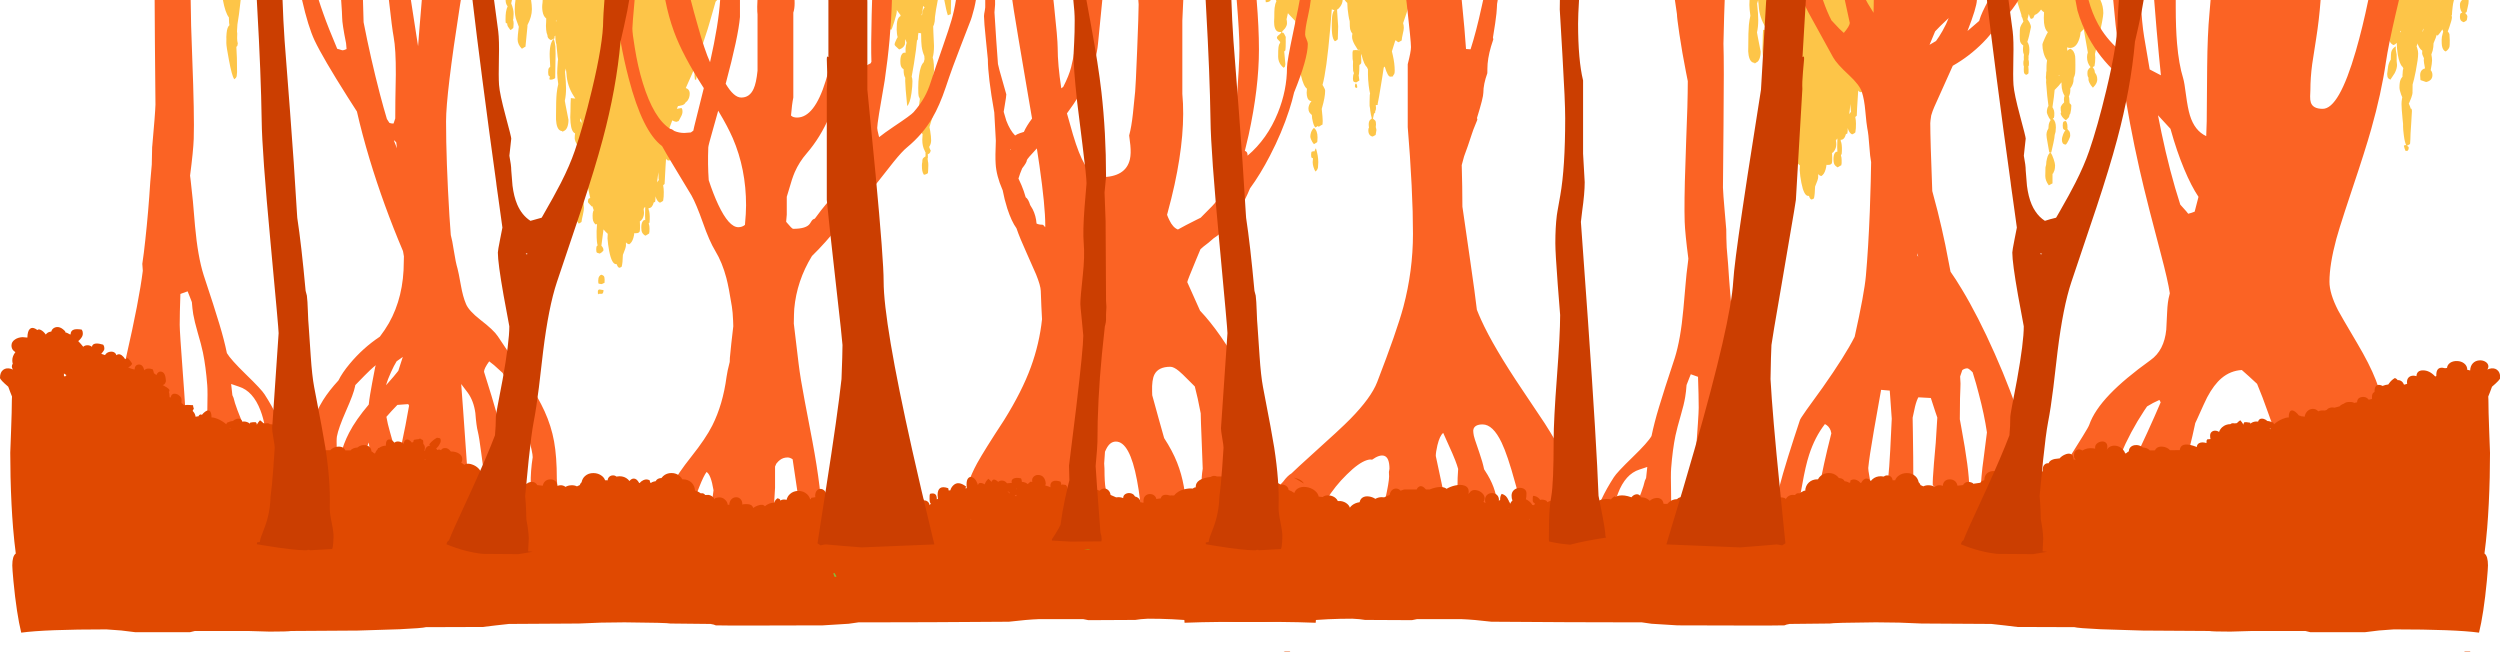 <?xml version="1.0" encoding="UTF-8" standalone="no"?>
<svg xmlns:ffdec="https://www.free-decompiler.com/flash" xmlns:xlink="http://www.w3.org/1999/xlink" ffdec:objectType="frame" height="523.3px" width="2005.35px" xmlns="http://www.w3.org/2000/svg">
  <g transform="matrix(1.0, 0.0, 0.0, 1.0, 91.85, 327.5)">
    <use ffdec:characterId="29" height="462.0" transform="matrix(1.0, 0.0, 0.0, 1.0, -2.25, -327.5)" width="1890.6" xlink:href="#shape0"/>
    <use ffdec:characterId="31" height="343.95" id="am_ParallaxHorizon_11_0" transform="matrix(0.759, 0.0, 0.0, 0.759, -91.86, -65.18)" width="1395.05" xlink:href="#sprite0"/>
    <use ffdec:characterId="33" height="308.75" id="am_ParallaxHorizon_11_0" transform="matrix(0.759, 0.0, 0.0, 0.759, 854.878, -38.469)" width="1395.05" xlink:href="#sprite1"/>
    <use ffdec:characterId="34" height="462.8" transform="matrix(1.0, 0.0, 0.0, 1.0, 114.15, -327.5)" width="1513.5" xlink:href="#shape3"/>
  </g>
  <defs>
    <g id="shape0" transform="matrix(1.0, 0.0, 0.0, 1.0, 2.25, 327.5)">
      <path d="M1539.05 -312.95 L1537.25 -312.3 Q1536.35 -313.35 1535.6 -316.1 L1535.5 -316.15 1534.7 -312.95 1534.45 -312.05 1536.1 -309.5 Q1537.25 -307.3 1537.25 -305.7 1535.75 -297.8 1534.35 -293.9 1536.0 -291.7 1536.0 -287.45 1536.0 -285.0 1535.6 -283.6 L1535.3 -282.6 1535.35 -281.45 1535.25 -279.65 Q1535.65 -278.85 1535.65 -276.95 1535.65 -275.0 1535.45 -274.65 L1535.15 -274.35 1535.35 -271.65 1535.3 -269.1 1535.0 -268.25 1533.4 -267.45 Q1532.2 -268.1 1531.8 -268.85 1531.5 -269.75 1531.5 -272.15 L1531.6 -274.25 Q1531.15 -274.85 1531.15 -276.95 1531.15 -278.55 1531.55 -279.5 L1531.5 -281.95 Q1531.5 -283.05 1531.65 -283.6 1530.85 -285.35 1530.85 -287.45 1530.85 -289.6 1531.1 -291.0 1529.1 -292.4 1528.55 -294.4 1528.25 -295.45 1528.25 -298.9 1528.25 -304.3 1528.65 -305.6 1529.15 -307.25 1531.2 -310.25 L1530.25 -313.4 1530.2 -313.45 Q1529.6 -313.95 1529.55 -315.65 L1525.85 -327.5 1593.05 -327.5 1593.05 -327.3 Q1595.3 -322.6 1595.3 -316.95 1595.3 -313.4 1591.15 -295.05 L1588.6 -284.2 1588.85 -281.35 1588.7 -277.7 1588.2 -274.4 Q1587.9 -274.4 1587.15 -273.85 L1586.8 -273.65 1587.9 -271.95 Q1588.45 -270.9 1588.5 -269.4 L1589.75 -267.4 Q1590.45 -265.75 1590.45 -263.75 1590.45 -262.55 1589.9 -261.15 1588.95 -259.05 1586.95 -257.15 1585.05 -259.15 1584.15 -261.15 1583.35 -262.8 1583.35 -264.05 L1583.45 -265.05 1582.85 -266.25 Q1582.55 -267.05 1582.55 -268.8 1582.55 -270.3 1582.9 -271.15 1583.55 -272.5 1585.1 -273.65 1582.25 -276.9 1582.25 -281.65 1582.25 -283.85 1582.9 -285.35 L1580.4 -299.5 1579.65 -304.15 1577.05 -301.55 Q1576.85 -298.25 1575.5 -294.85 1573.15 -289.05 1568.75 -289.05 1567.35 -289.05 1566.25 -289.5 L1566.45 -286.75 Q1567.4 -287.85 1568.75 -288.45 1571.95 -287.1 1572.7 -282.5 1572.9 -281.1 1572.9 -275.2 1572.9 -270.0 1572.7 -268.65 1572.35 -266.55 1571.55 -265.1 L1571.3 -261.95 Q1570.7 -259.0 1568.8 -256.55 L1568.85 -255.05 Q1568.85 -252.7 1568.05 -250.95 L1567.65 -250.3 1567.95 -248.95 1568.25 -244.75 1568.55 -244.5 Q1569.65 -243.4 1569.65 -242.95 L1569.45 -239.65 1568.85 -236.5 1568.4 -235.7 1568.2 -235.45 Q1568.1 -234.0 1567.5 -233.2 L1565.3 -231.0 Q1562.95 -232.65 1561.85 -234.55 1561.1 -235.8 1561.1 -236.5 1561.1 -237.0 1561.55 -237.45 L1561.4 -237.8 Q1561.1 -238.65 1561.1 -241.05 1561.1 -242.1 1562.25 -243.65 L1563.9 -245.4 1563.7 -247.65 Q1563.7 -249.45 1564.25 -250.6 1563.3 -252.1 1562.65 -254.1 1561.8 -256.9 1561.8 -259.55 L1561.8 -261.1 1561.65 -261.35 1559.35 -258.55 1556.25 -255.35 1555.65 -249.65 1554.5 -241.45 1555.05 -240.55 Q1556.0 -238.75 1556.0 -236.95 L1555.95 -234.45 1555.65 -232.95 Q1555.45 -232.95 1554.75 -232.35 1556.05 -231.25 1556.65 -229.5 1557.25 -227.8 1557.25 -225.25 L1557.0 -221.75 1556.3 -219.25 Q1556.25 -217.3 1555.3 -212.95 L1553.55 -205.2 1552.9 -205.2 Q1554.3 -203.5 1555.45 -199.9 1556.6 -196.5 1556.6 -194.9 1556.6 -192.6 1556.15 -191.0 L1555.0 -188.3 1554.55 -188.15 1554.55 -180.4 1553.45 -179.85 1551.6 -178.8 Q1548.75 -182.6 1548.75 -186.35 1548.75 -191.7 1548.9 -193.25 L1549.45 -195.5 Q1549.45 -197.9 1550.15 -200.4 1551.1 -204.15 1552.9 -205.2 L1551.95 -205.2 1550.6 -212.95 Q1549.7 -217.55 1549.7 -219.4 1549.7 -221.0 1550.3 -222.6 L1551.35 -224.7 1551.3 -225.35 Q1551.3 -227.7 1552.25 -229.8 L1553.2 -231.5 1552.9 -231.35 Q1551.6 -232.95 1550.65 -235.3 1550.0 -237.0 1550.0 -237.5 1550.0 -240.5 1551.3 -242.55 1550.3 -249.15 1549.4 -261.45 L1549.5 -263.6 1549.35 -264.25 Q1549.1 -265.55 1549.4 -267.3 1549.4 -269.45 1549.75 -270.95 L1549.7 -271.65 1549.75 -274.7 Q1549.85 -277.05 1550.2 -279.1 1548.35 -281.5 1547.35 -285.25 1546.45 -288.5 1546.45 -291.65 1546.45 -292.6 1548.2 -296.5 1549.45 -299.4 1550.85 -301.8 1548.45 -303.35 1547.75 -309.15 1547.4 -313.1 1547.75 -317.45 L1547.75 -317.7 Q1546.3 -318.5 1545.35 -319.85 1542.9 -316.3 1540.25 -315.5 L1539.05 -312.95 M1560.25 -267.05 L1559.0 -266.5 1560.2 -266.7 1560.25 -267.05 M1562.75 -226.95 Q1562.75 -229.2 1563.4 -229.85 1563.9 -230.4 1565.3 -230.4 1566.2 -229.1 1566.45 -227.45 L1566.6 -224.55 1566.35 -224.2 1568.2 -221.9 Q1568.75 -220.95 1568.75 -218.75 1568.75 -217.6 1567.4 -214.9 1566.1 -212.25 1565.3 -211.55 L1564.7 -211.55 1564.6 -211.55 Q1562.1 -211.95 1562.1 -215.4 1562.1 -217.3 1563.2 -220.05 1564.05 -222.05 1565.05 -223.15 L1564.65 -222.95 1563.2 -224.0 Q1562.75 -224.8 1562.75 -226.95 M1408.25 -297.3 L1407.35 -295.0 1411.05 -295.6 1411.5 -295.05 Q1411.9 -294.65 1411.9 -292.75 1411.9 -290.8 1410.7 -288.75 L1408.8 -285.15 1406.85 -284.5 Q1404.8 -284.95 1403.65 -285.7 L1400.55 -277.35 Q1402.4 -275.85 1403.8 -273.65 1406.2 -269.7 1406.2 -265.0 1406.5 -261.8 1405.9 -259.05 1404.75 -253.55 1400.45 -253.55 1399.75 -253.55 1398.8 -254.95 L1398.8 -254.2 1398.65 -254.15 1398.3 -248.65 Q1397.65 -239.2 1397.55 -234.7 L1396.85 -234.1 1396.35 -233.7 1396.35 -233.65 Q1396.9 -231.0 1396.9 -228.25 L1396.8 -224.65 1396.4 -221.3 1395.7 -220.7 Q1394.85 -220.1 1393.8 -219.7 1391.6 -220.7 1390.45 -224.15 L1390.25 -224.85 1390.25 -222.5 1389.95 -220.35 1388.85 -219.95 Q1387.65 -215.35 1384.8 -215.35 L1384.6 -215.35 1384.9 -213.4 1385.1 -213.4 Q1386.0 -209.3 1385.4 -203.6 L1384.9 -203.5 1384.85 -202.75 Q1385.4 -201.25 1385.4 -199.2 L1385.4 -196.55 1385.1 -194.85 Q1384.8 -194.85 1383.95 -194.3 1382.95 -193.6 1382.05 -193.25 1380.15 -194.45 1379.45 -195.9 1378.85 -197.2 1378.85 -199.7 1378.85 -203.05 1379.85 -204.6 1380.7 -205.95 1382.0 -205.8 1381.85 -207.05 1381.85 -209.2 L1382.0 -216.1 1381.75 -216.3 1380.75 -214.7 Q1381.1 -213.4 1381.1 -211.8 1381.1 -209.15 1379.8 -206.95 1378.85 -205.25 1377.7 -204.8 L1377.85 -201.0 1377.8 -198.25 1377.55 -196.5 1376.9 -195.85 Q1376.25 -195.2 1374.3 -195.2 L1373.25 -195.3 Q1373.05 -193.35 1372.5 -191.45 1371.4 -187.65 1369.15 -186.3 1367.5 -186.6 1366.55 -187.9 L1366.6 -185.5 Q1366.6 -183.6 1364.1 -177.85 1363.95 -171.5 1363.2 -168.4 1362.5 -167.75 1361.2 -167.45 1359.9 -167.85 1359.2 -170.4 L1358.6 -170.35 Q1355.15 -170.35 1353.1 -180.85 1352.05 -186.1 1351.75 -191.1 L1351.95 -194.75 Q1350.15 -196.25 1348.5 -198.25 1347.75 -190.7 1346.85 -185.15 L1347.7 -184.2 Q1348.5 -182.9 1348.5 -181.45 L1347.4 -180.05 Q1346.65 -179.3 1345.6 -178.85 1343.5 -179.4 1343.2 -179.7 1342.7 -180.2 1342.7 -182.45 1342.7 -184.55 1343.45 -185.15 L1343.85 -185.35 1343.25 -188.6 Q1343.0 -190.55 1343.0 -196.95 L1343.3 -202.5 1342.1 -202.3 Q1340.7 -203.65 1340.2 -205.25 1339.8 -206.6 1339.8 -209.2 1339.8 -211.55 1340.25 -212.75 1340.4 -213.25 1340.7 -213.6 L1339.75 -216.55 1339.65 -216.85 1339.15 -216.65 1336.75 -219.25 Q1336.1 -220.0 1336.1 -220.35 1336.1 -222.45 1336.85 -223.1 L1337.85 -223.5 Q1336.35 -230.1 1335.0 -238.5 L1332.8 -252.65 1332.2 -240.8 1331.45 -240.3 1330.85 -239.85 1331.15 -239.4 Q1331.9 -238.1 1331.9 -235.8 1331.9 -231.9 1330.85 -228.4 L1332.05 -222.45 Q1332.85 -217.85 1332.85 -215.5 1332.85 -213.8 1332.0 -210.15 1331.05 -206.1 1330.9 -204.2 L1330.15 -203.75 1328.7 -202.95 Q1327.0 -204.9 1326.35 -207.0 1325.75 -208.9 1325.75 -211.5 1325.75 -213.05 1327.1 -219.85 L1328.15 -225.25 Q1327.0 -226.65 1326.3 -229.85 1325.45 -233.45 1325.45 -236.3 1325.45 -238.55 1326.45 -240.0 1327.25 -241.15 1328.5 -241.75 1327.65 -243.75 1327.3 -247.0 1327.0 -249.4 1327.0 -255.0 L1327.0 -255.15 1326.4 -257.25 Q1326.4 -260.45 1327.6 -261.8 L1327.7 -262.7 1328.05 -265.3 Q1326.9 -266.7 1326.15 -268.55 1325.45 -270.25 1325.45 -271.3 1325.45 -273.6 1325.7 -275.35 1322.75 -276.45 1322.1 -283.9 1321.7 -288.25 1322.05 -292.75 1322.05 -299.5 1322.4 -303.55 L1325.9 -303.3 1324.65 -305.25 Q1319.35 -313.3 1318.85 -323.05 L1318.4 -327.35 1317.6 -324.65 Q1318.5 -316.4 1318.5 -311.3 1318.5 -305.85 1317.5 -301.5 L1318.2 -297.6 1320.45 -286.15 Q1320.45 -282.8 1319.5 -280.35 1318.45 -277.7 1316.55 -277.25 L1316.55 -277.1 1315.6 -276.5 1315.55 -277.1 Q1311.9 -277.2 1310.8 -283.15 1310.25 -286.2 1310.5 -289.55 1310.5 -302.35 1311.0 -307.55 1311.45 -311.85 1312.2 -314.8 1311.4 -320.55 1311.4 -323.55 L1311.55 -327.5 1421.4 -327.5 1418.65 -320.8 1414.5 -311.7 1416.05 -311.0 Q1417.65 -309.65 1417.65 -307.25 1417.65 -304.1 1416.1 -301.85 1415.3 -300.75 1414.45 -300.15 1413.75 -298.7 1411.85 -297.9 L1408.8 -297.3 1408.25 -297.3 M1329.85 -287.55 L1329.75 -284.25 1330.25 -285.15 1330.9 -283.25 1330.85 -285.35 Q1330.3 -286.25 1329.85 -287.55 M1392.5 -244.1 L1391.5 -235.95 1392.9 -237.85 1392.75 -239.05 Q1392.55 -240.5 1392.5 -244.1 M1887.75 -322.45 L1886.7 -317.8 1885.8 -317.25 1885.55 -317.05 1886.5 -316.1 Q1887.35 -315.05 1887.35 -314.2 L1886.9 -311.35 1886.2 -310.75 Q1885.4 -310.1 1884.3 -309.7 1882.75 -310.3 1882.2 -311.0 1881.35 -312.05 1881.35 -314.2 1881.35 -316.35 1882.1 -316.95 L1883.25 -317.4 Q1882.4 -318.3 1882.0 -319.45 1881.35 -321.0 1881.35 -323.6 1881.35 -325.2 1882.0 -326.2 L1882.95 -327.4 1882.95 -327.5 1888.3 -327.5 1888.35 -326.65 Q1888.35 -324.75 1887.75 -322.45 M1875.55 -322.3 Q1875.0 -317.9 1874.95 -315.55 L1874.65 -315.25 1874.95 -313.75 Q1874.95 -311.6 1872.8 -305.5 L1871.6 -302.25 Q1872.6 -301.2 1872.95 -300.1 L1873.2 -295.2 Q1873.2 -290.85 1873.0 -290.15 1872.5 -287.9 1869.95 -286.2 1867.6 -287.05 1866.95 -290.7 1866.7 -291.95 1866.7 -295.65 1866.7 -297.9 1867.5 -300.5 L1867.95 -302.1 1867.3 -303.95 Q1865.6 -301.2 1863.5 -298.9 L1862.75 -299.6 Q1862.35 -297.8 1860.2 -292.85 1860.15 -289.6 1859.5 -286.95 L1858.45 -283.8 Q1859.0 -281.1 1859.0 -279.1 1859.0 -276.75 1857.95 -271.45 L1857.9 -271.25 Q1859.3 -269.75 1859.3 -267.3 1859.3 -262.85 1854.25 -261.7 L1849.75 -263.25 1849.65 -264.05 1849.45 -267.3 Q1849.45 -269.9 1851.0 -271.4 1852.0 -272.35 1853.35 -272.65 1852.35 -277.85 1852.35 -279.25 L1852.5 -280.8 Q1852.25 -281.15 1852.15 -281.55 1851.05 -283.9 1851.05 -284.55 L1851.15 -286.85 Q1849.15 -288.3 1848.15 -290.6 1847.6 -291.65 1847.35 -292.75 L1847.2 -292.0 1846.6 -290.35 1847.1 -288.9 Q1847.85 -286.6 1847.85 -284.55 1847.85 -280.3 1845.95 -270.55 1844.5 -263.2 1843.4 -259.7 L1843.35 -255.05 1843.3 -254.1 1843.35 -253.75 Q1843.35 -251.7 1842.3 -249.0 L1840.55 -244.7 1840.3 -244.6 1841.6 -241.4 1841.7 -240.5 1842.0 -240.5 Q1842.85 -240.3 1842.85 -238.25 L1842.25 -228.05 Q1841.6 -219.25 1841.6 -215.7 L1841.4 -212.55 1841.25 -211.85 Q1840.9 -211.85 1840.2 -211.3 L1838.85 -210.55 1840.25 -209.6 1840.2 -208.0 Q1839.95 -207.15 1839.3 -206.5 L1837.7 -206.5 Q1837.35 -207.1 1836.95 -208.5 L1836.4 -210.5 Q1836.7 -211.15 1837.7 -211.15 L1838.45 -210.8 Q1837.15 -212.7 1836.35 -219.0 1835.75 -223.7 1835.75 -225.85 L1835.75 -228.1 1835.35 -232.0 Q1834.5 -240.75 1834.5 -244.05 1834.5 -246.0 1834.85 -248.05 L1835.1 -249.5 1834.25 -251.45 Q1832.85 -255.35 1832.85 -257.3 1832.85 -261.6 1833.8 -263.7 1834.3 -264.9 1835.3 -266.0 1835.2 -267.45 1835.4 -268.55 1835.4 -270.9 1835.95 -272.75 1835.55 -273.25 1835.3 -273.9 1832.85 -276.0 1831.55 -283.6 1830.75 -288.45 1830.65 -293.15 1829.6 -291.9 1828.2 -291.35 1824.45 -292.6 1823.45 -299.75 1823.0 -302.55 1823.0 -310.7 1823.0 -320.3 1824.0 -326.85 L1824.1 -327.5 1876.55 -327.5 1875.9 -324.7 1875.55 -322.3 M1833.35 -301.6 L1834.0 -301.9 1833.4 -302.85 1833.35 -301.6 M1852.1 -304.55 L1851.65 -303.6 1851.35 -302.0 1851.65 -302.25 1852.15 -304.25 1852.1 -304.55 M1830.0 -290.35 Q1829.7 -289.1 1830.0 -287.0 L1830.6 -283.6 1830.6 -278.55 1830.9 -275.5 Q1830.9 -272.45 1829.05 -268.85 L1825.6 -263.6 Q1824.25 -264.15 1823.7 -264.95 1823.0 -266.0 1823.0 -268.25 L1823.8 -274.55 Q1824.55 -277.8 1825.9 -279.65 1825.95 -284.25 1826.25 -285.65 1826.95 -288.75 1830.0 -290.35 M930.55 -321.15 Q930.95 -324.5 932.0 -326.4 L931.7 -327.5 985.15 -327.5 Q985.05 -324.8 983.25 -322.25 982.05 -320.45 980.65 -319.8 980.7 -317.2 981.1 -312.75 L981.55 -306.35 981.25 -296.0 980.65 -295.45 Q979.95 -294.75 978.95 -294.4 977.25 -295.75 976.7 -300.4 976.4 -302.55 976.4 -306.8 976.4 -312.4 976.75 -314.7 977.25 -318.05 978.55 -319.4 977.3 -319.5 976.45 -320.1 L975.15 -304.35 Q972.15 -270.25 969.0 -259.4 L969.85 -257.95 Q971.1 -255.85 971.1 -254.75 971.1 -249.5 968.6 -241.0 L968.35 -240.05 968.4 -239.8 Q969.15 -232.95 969.15 -230.4 L969.0 -227.7 968.85 -227.5 967.75 -226.95 Q966.75 -226.2 965.95 -225.85 L965.1 -226.4 965.0 -226.3 963.35 -225.25 Q962.15 -226.1 961.25 -229.75 960.45 -232.8 960.45 -235.05 L960.45 -235.25 Q959.05 -236.45 958.4 -237.5 957.7 -238.65 957.7 -240.55 957.7 -241.65 958.25 -243.2 958.95 -245.05 960.15 -246.35 957.05 -246.7 956.45 -250.9 956.1 -253.1 956.45 -255.4 L956.45 -256.4 Q951.05 -260.25 948.4 -290.75 947.55 -300.8 947.1 -310.65 L942.1 -315.95 941.25 -316.95 940.15 -312.05 Q940.5 -310.65 940.5 -308.75 940.5 -307.0 938.9 -304.7 L937.5 -303.2 937.25 -302.75 937.15 -302.9 936.9 -302.7 936.85 -302.25 Q936.8 -302.05 936.15 -301.85 L936.9 -301.15 937.25 -301.5 Q938.35 -300.55 938.9 -299.05 939.5 -298.2 939.5 -297.6 L939.45 -295.85 939.5 -294.1 Q939.5 -289.05 939.2 -287.1 L938.25 -286.15 938.4 -284.85 939.2 -276.0 938.85 -274.1 937.9 -273.1 Q935.2 -275.1 934.05 -278.25 933.4 -280.05 933.4 -281.95 933.4 -287.8 933.65 -289.4 934.0 -292.1 935.0 -293.05 L935.0 -293.9 Q932.4 -296.4 932.4 -297.15 932.4 -298.45 934.2 -299.6 935.8 -300.75 935.95 -301.85 L934.7 -301.85 Q931.05 -301.85 930.3 -307.3 930.0 -310.1 930.3 -313.25 930.3 -319.1 930.55 -321.15 M923.3 -327.5 L927.65 -327.5 926.35 -326.3 Q925.25 -325.7 923.5 -325.7 L923.3 -327.5 M964.65 -213.45 L963.85 -212.9 962.1 -211.85 Q960.75 -213.35 959.85 -215.55 959.2 -217.15 959.2 -217.85 959.2 -219.35 959.7 -221.0 960.45 -223.4 962.1 -224.9 965.0 -222.8 965.0 -217.3 L964.85 -214.15 964.65 -213.45 M960.35 -200.95 Q959.85 -201.35 959.85 -203.45 959.85 -205.55 960.45 -205.9 L962.1 -206.2 962.5 -205.95 Q963.0 -207.6 963.7 -208.6 965.6 -202.55 965.6 -197.35 L965.35 -193.1 Q964.95 -191.15 963.35 -189.9 962.35 -191.4 961.7 -193.65 961.1 -195.75 961.1 -197.45 L961.35 -200.55 Q960.6 -200.75 960.35 -200.95 M649.8 -321.55 L648.65 -322.75 648.0 -318.1 647.35 -315.3 647.75 -315.4 Q648.0 -318.85 649.25 -320.9 L649.8 -321.55 M656.7 -306.35 L656.85 -301.75 657.35 -290.7 Q657.35 -284.8 656.3 -281.45 L656.85 -279.1 Q657.35 -276.25 657.35 -271.15 657.35 -268.85 655.65 -260.8 L655.2 -258.55 Q656.65 -254.35 656.65 -246.2 L656.4 -234.7 653.7 -225.5 654.3 -222.45 Q655.05 -217.85 655.05 -214.9 655.05 -212.3 653.7 -210.05 L653.45 -209.65 Q654.15 -207.55 654.75 -206.65 L654.15 -205.1 Q653.7 -204.35 652.8 -203.9 L652.35 -204.15 652.4 -203.85 652.45 -201.05 652.2 -200.05 652.3 -199.65 652.45 -198.2 Q652.8 -197.3 652.8 -195.05 L652.65 -190.6 652.45 -188.6 651.6 -188.05 Q650.6 -187.5 649.25 -187.3 648.3 -188.7 647.95 -190.5 647.65 -192.15 647.65 -194.75 647.65 -196.4 647.9 -197.2 L647.95 -197.3 647.95 -197.6 Q647.95 -199.45 648.35 -200.2 648.85 -201.05 650.55 -202.1 L650.55 -205.3 Q650.05 -205.9 649.85 -206.7 647.95 -210.15 647.95 -215.4 L648.2 -219.85 Q646.55 -221.55 645.75 -226.25 645.05 -229.9 645.05 -233.95 645.05 -242.0 646.0 -248.2 L645.05 -250.3 Q644.7 -251.45 644.7 -257.15 644.7 -262.2 645.35 -266.85 646.45 -275.2 649.15 -277.6 L649.75 -280.05 Q649.6 -280.95 649.6 -282.3 L649.6 -282.55 Q648.0 -286.1 647.45 -290.35 647.05 -293.0 647.0 -300.8 L644.85 -301.15 Q644.3 -298.05 644.4 -296.0 L643.9 -295.2 643.7 -295.0 Q643.3 -289.2 641.25 -276.35 L639.45 -266.05 Q640.05 -264.55 640.05 -262.3 640.05 -258.3 639.3 -252.9 638.1 -244.55 635.85 -242.45 634.25 -258.4 634.25 -262.3 L634.25 -262.55 634.25 -262.8 634.3 -265.1 Q633.6 -266.25 633.3 -267.65 633.0 -268.9 632.95 -272.05 631.35 -272.75 630.7 -274.95 630.35 -276.1 630.35 -278.45 630.35 -282.4 631.7 -284.15 632.8 -285.65 634.55 -285.15 L634.55 -288.75 Q634.8 -291.0 635.4 -293.25 L634.45 -296.0 634.25 -295.55 634.25 -295.35 634.0 -291.9 Q633.1 -289.1 629.4 -287.8 L626.4 -290.6 Q625.75 -291.35 625.75 -291.8 625.75 -292.95 627.25 -296.0 L628.2 -297.75 Q627.8 -298.95 627.65 -300.45 627.25 -303.8 627.5 -306.45 627.5 -311.05 628.9 -313.2 629.55 -314.25 630.45 -314.55 L630.5 -315.4 Q628.9 -317.35 627.45 -319.55 L627.5 -318.6 Q627.5 -316.6 625.55 -310.3 623.6 -303.85 622.8 -303.4 620.95 -305.35 620.2 -307.75 619.55 -309.75 619.55 -312.4 619.55 -314.45 621.3 -319.95 L622.55 -323.45 621.55 -323.4 Q618.85 -323.4 617.25 -327.5 L660.4 -327.5 Q658.7 -318.95 658.1 -313.7 L658.1 -313.1 Q658.1 -310.2 657.35 -307.85 L656.7 -306.35 M668.45 -315.25 Q667.15 -319.0 665.6 -327.5 L671.05 -327.5 670.85 -316.15 669.9 -315.8 Q669.1 -315.35 668.45 -315.25 M986.8 -327.5 L1039.6 -327.5 Q1036.5 -316.8 1033.65 -308.95 L1033.65 -308.9 Q1034.2 -307.15 1034.2 -305.2 1034.2 -303.55 1033.4 -300.35 1032.6 -296.95 1032.5 -295.05 L1031.45 -294.45 Q1030.5 -293.8 1029.8 -293.6 1028.35 -294.5 1027.7 -295.3 L1027.15 -294.35 1024.65 -286.3 1025.4 -283.1 Q1026.9 -276.45 1026.9 -270.85 1026.9 -268.85 1026.5 -268.05 L1025.65 -267.0 1025.7 -266.5 Q1025.4 -266.0 1023.35 -266.0 1021.3 -266.0 1018.9 -274.1 L1018.1 -273.35 1016.9 -265.4 Q1013.8 -246.05 1013.15 -243.75 L1013.6 -243.45 1011.7 -243.15 1011.9 -240.85 Q1011.9 -239.15 1011.25 -238.25 L1011.25 -237.2 1010.6 -236.6 1010.3 -236.3 1009.45 -232.35 1011.3 -230.75 Q1011.9 -229.85 1011.9 -227.65 L1011.7 -225.55 1011.95 -224.7 1012.25 -223.25 1011.6 -219.25 1010.6 -218.7 Q1009.75 -218.15 1009.0 -217.95 1006.75 -218.55 1006.05 -220.7 1005.75 -221.5 1005.75 -223.1 1005.75 -224.5 1006.3 -225.25 1006.05 -226.25 1006.05 -227.8 1006.05 -230.0 1007.1 -231.25 L1008.55 -232.5 Q1007.75 -235.15 1007.25 -238.95 L1007.15 -240.35 1006.75 -242.6 1006.75 -244.9 1006.75 -246.0 Q1006.75 -250.3 1006.9 -251.45 L1007.15 -252.3 Q1006.5 -255.15 1006.05 -258.85 1005.45 -263.95 1005.45 -267.65 L1005.45 -271.85 1004.65 -273.55 Q1002.3 -275.6 1000.45 -282.95 L999.85 -284.3 1000.1 -278.9 1000.05 -276.95 999.45 -276.0 998.7 -275.5 998.55 -275.35 Q998.55 -270.5 998.2 -267.65 L997.9 -267.45 997.95 -267.35 998.55 -262.95 Q998.4 -262.95 997.7 -262.4 L995.95 -261.35 Q994.5 -261.65 994.05 -262.0 993.4 -262.5 993.4 -264.55 993.4 -267.15 994.2 -268.75 993.8 -269.65 993.55 -270.7 993.4 -271.7 993.4 -274.75 L993.5 -278.25 993.35 -278.8 Q993.05 -279.8 993.05 -282.8 L993.05 -285.4 993.4 -287.1 995.35 -287.35 997.5 -287.25 994.65 -291.9 Q992.7 -295.5 992.7 -297.95 992.7 -299.45 993.0 -300.5 991.65 -302.1 991.15 -304.15 990.85 -305.4 990.8 -310.45 990.25 -312.4 989.85 -314.9 988.95 -320.45 988.85 -325.15 987.75 -326.0 986.8 -327.5 M998.65 -287.05 L998.35 -287.9 997.65 -287.2 998.65 -287.05 M996.25 -260.35 Q996.9 -258.55 996.9 -257.45 L995.95 -256.85 995.5 -257.25 Q994.95 -257.85 994.95 -258.45 L995.3 -260.35 996.25 -260.35 M318.25 -324.95 L318.2 -324.8 Q320.15 -320.15 320.15 -316.3 L319.9 -312.4 319.65 -311.6 Q320.15 -310.65 320.15 -308.55 L319.95 -305.6 319.8 -305.0 319.15 -304.45 Q318.5 -303.8 317.55 -303.4 L315.6 -306.15 Q315.0 -307.3 315.0 -308.15 L315.0 -308.7 314.0 -309.0 Q313.65 -309.25 313.65 -311.5 313.65 -315.55 314.0 -317.8 314.45 -320.55 315.35 -322.45 314.65 -323.3 314.25 -324.35 313.75 -325.6 313.7 -327.5 L318.8 -327.5 318.25 -324.95 M321.05 -320.15 Q321.05 -323.7 321.65 -327.5 L334.15 -327.5 Q334.8 -323.4 334.8 -320.05 334.8 -314.15 331.25 -307.4 L331.25 -306.35 330.55 -299.2 329.65 -290.05 328.55 -289.5 Q327.6 -288.75 326.75 -288.45 323.35 -291.8 323.35 -296.0 323.35 -298.5 324.2 -305.3 L324.35 -305.9 322.5 -311.0 Q321.05 -314.7 321.05 -320.15 M86.95 -327.5 L101.2 -327.5 99.85 -316.1 98.6 -307.95 98.25 -302.3 98.45 -300.65 98.35 -296.95 Q98.35 -294.5 98.9 -292.65 L98.55 -290.8 Q98.35 -290.25 97.75 -290.0 L97.8 -288.75 Q98.3 -282.65 98.3 -269.55 L98.0 -266.35 97.65 -265.55 97.3 -264.95 96.0 -263.9 Q94.1 -266.85 91.8 -279.3 89.7 -290.25 89.7 -293.05 L89.75 -296.3 89.7 -297.8 89.8 -299.25 89.9 -300.9 Q90.35 -305.8 92.2 -307.3 L91.9 -309.25 91.75 -313.55 Q88.9 -317.1 86.95 -327.5 M482.55 -326.6 L482.15 -326.1 479.7 -317.55 476.75 -307.35 475.65 -303.7 469.45 -284.85 Q464.75 -271.1 462.3 -266.0 L458.25 -256.9 459.75 -256.15 Q461.4 -254.85 461.4 -252.45 461.4 -249.3 459.8 -247.0 459.05 -245.95 458.1 -245.35 457.45 -243.85 455.55 -243.15 L452.5 -242.45 452.0 -242.45 451.05 -240.2 454.8 -240.85 455.2 -240.25 Q455.6 -239.85 455.6 -237.95 455.6 -236.05 454.4 -233.95 L452.5 -230.4 450.6 -229.75 Q448.55 -230.15 447.4 -230.95 L444.3 -222.55 Q446.1 -221.05 447.5 -218.85 449.95 -214.95 449.95 -210.2 450.25 -207.0 449.6 -204.25 448.5 -198.75 444.1 -198.75 443.5 -198.75 442.5 -200.2 L442.55 -199.4 442.35 -199.35 442.0 -193.9 441.25 -179.9 440.55 -179.35 440.1 -178.9 440.1 -178.85 Q440.6 -176.25 440.6 -173.45 L440.5 -169.85 440.1 -166.55 439.45 -165.95 437.55 -164.9 Q435.25 -165.85 434.15 -169.4 L433.95 -170.05 433.9 -167.7 433.65 -165.55 432.6 -165.15 432.55 -165.15 Q431.35 -160.55 428.5 -160.55 L428.35 -160.55 428.6 -158.6 428.8 -158.6 Q429.7 -154.5 429.15 -148.8 L428.6 -148.7 428.55 -148.0 Q429.15 -146.45 429.15 -144.4 L429.1 -141.8 428.8 -140.1 Q428.5 -140.1 427.7 -139.5 426.7 -138.8 425.75 -138.45 423.85 -139.65 423.2 -141.1 422.55 -142.4 422.55 -144.95 422.55 -148.25 423.6 -149.8 424.4 -151.2 425.7 -151.0 L425.6 -154.4 425.7 -161.3 425.45 -161.5 424.45 -159.9 424.75 -157.0 Q424.75 -154.35 423.55 -152.15 422.55 -150.45 421.4 -150.0 L421.55 -146.2 421.5 -143.5 421.25 -141.7 420.6 -141.05 Q419.95 -140.4 418.0 -140.4 L416.95 -140.5 Q416.75 -138.55 416.2 -136.65 415.1 -132.9 412.85 -131.55 411.25 -131.85 410.25 -133.1 L410.25 -130.7 Q410.25 -128.8 407.8 -123.05 407.65 -116.75 406.85 -113.6 406.2 -113.0 404.95 -112.7 403.6 -113.05 402.85 -115.6 L402.35 -115.6 Q398.85 -115.6 396.8 -126.1 395.8 -131.3 395.45 -136.35 L395.65 -139.95 Q393.85 -141.5 392.25 -143.5 L390.55 -130.4 391.4 -129.4 Q392.25 -128.15 392.25 -126.7 L391.1 -125.3 389.3 -124.1 Q387.15 -124.65 386.9 -124.9 386.4 -125.4 386.4 -127.65 386.4 -129.8 387.15 -130.4 L387.55 -130.55 Q387.15 -131.95 386.95 -133.85 386.7 -135.8 386.7 -142.15 L387.05 -147.75 385.75 -147.5 Q384.4 -148.9 383.9 -150.45 383.5 -151.8 383.5 -154.4 383.5 -156.7 383.95 -158.0 L384.4 -158.85 383.45 -161.75 383.4 -162.05 382.85 -161.85 380.45 -164.4 Q379.75 -165.2 379.75 -165.55 379.75 -167.7 380.55 -168.3 L381.6 -168.65 Q380.0 -175.3 378.7 -183.7 L376.5 -197.9 375.9 -186.0 375.15 -185.5 374.55 -185.1 374.85 -184.6 Q375.6 -183.35 375.6 -181.05 375.6 -177.1 374.6 -173.6 L375.75 -167.7 Q376.55 -163.05 376.55 -160.7 376.55 -159.0 375.75 -155.35 374.75 -151.3 374.6 -149.45 L373.85 -148.95 Q373.1 -148.4 372.35 -148.15 370.75 -150.1 370.05 -152.25 369.45 -154.1 369.45 -156.65 369.45 -158.3 370.85 -165.1 L371.9 -170.5 Q370.75 -171.8 370.0 -175.1 369.15 -178.65 369.15 -181.5 369.15 -183.75 370.15 -185.2 370.9 -186.35 372.25 -186.9 371.35 -188.95 371.0 -192.2 370.75 -194.6 370.75 -200.2 L370.75 -200.35 370.1 -202.45 Q370.1 -205.65 371.25 -207.0 L371.4 -207.9 371.75 -210.5 Q370.6 -211.9 369.85 -213.75 369.15 -215.45 369.15 -216.5 369.15 -218.8 369.45 -220.55 366.5 -221.65 365.8 -229.1 365.4 -233.5 365.75 -237.95 365.75 -244.7 366.05 -248.8 L369.65 -248.45 368.35 -250.45 Q363.1 -258.55 362.55 -268.25 L362.05 -272.55 361.35 -269.85 Q362.2 -261.65 362.2 -256.55 362.2 -251.05 361.2 -246.65 L361.9 -242.85 364.15 -231.35 Q364.15 -228.0 363.2 -225.55 362.15 -222.95 360.3 -222.4 L360.3 -222.35 359.3 -221.7 359.25 -222.35 Q355.55 -222.4 354.5 -228.4 354.0 -231.4 354.15 -234.7 354.15 -247.55 354.7 -252.8 355.15 -257.05 355.95 -260.0 355.1 -265.75 355.1 -268.8 355.1 -272.1 355.6 -278.25 L355.8 -279.9 355.45 -282.05 354.45 -292.05 354.1 -293.15 Q353.65 -295.3 353.55 -299.0 L353.5 -298.9 353.0 -298.35 352.9 -296.65 Q352.6 -296.65 351.75 -296.15 L350.1 -295.35 Q348.05 -296.2 347.45 -297.9 L347.25 -299.35 Q346.5 -300.9 346.25 -303.55 345.9 -306.7 346.25 -310.2 L346.3 -312.7 Q344.0 -314.35 343.35 -318.4 342.75 -321.8 343.35 -325.5 L343.45 -327.5 483.45 -327.5 482.55 -326.6 M354.15 -311.0 L354.05 -311.0 354.15 -310.2 354.15 -309.75 354.4 -310.95 354.15 -311.65 354.15 -311.0 M353.65 -290.2 L353.8 -284.55 Q353.5 -271.8 353.5 -264.9 352.95 -264.2 351.2 -263.75 349.25 -263.3 348.8 -264.05 L349.25 -266.1 348.4 -266.7 Q347.85 -267.45 347.85 -269.7 L348.05 -272.15 Q348.4 -273.15 349.5 -273.95 L349.1 -281.7 Q348.7 -292.7 352.25 -296.3 353.3 -293.8 353.65 -290.2 M373.6 -232.75 L373.45 -229.5 374.0 -230.4 374.6 -228.4 374.6 -230.55 373.6 -232.75 M465.25 -266.65 L465.25 -272.45 466.55 -272.45 Q467.5 -268.1 466.55 -263.6 L465.55 -263.6 465.25 -266.65 M436.4 -184.25 Q436.25 -185.7 436.25 -189.35 L435.2 -181.15 Q435.85 -182.35 436.65 -183.05 L436.4 -184.25 M392.5 -106.05 Q393.15 -105.2 393.15 -103.0 L393.05 -100.55 392.85 -100.55 392.05 -100.2 Q391.3 -99.75 390.55 -99.6 L388.35 -100.0 Q388.0 -100.2 388.0 -102.35 388.0 -104.6 388.85 -105.85 389.5 -106.9 390.55 -107.15 392.05 -106.6 392.5 -106.05 M392.1 -93.3 Q391.9 -92.5 391.25 -91.85 L388.35 -91.85 388.05 -91.4 Q387.7 -91.3 387.7 -93.35 387.7 -95.35 389.1 -95.3 L392.25 -94.8 392.1 -93.3" fill="#fdc548" fill-rule="evenodd" stroke="none"/>
      <path d="M1574.5 -319.35 L1572.95 -327.5 1583.45 -327.5 Q1586.3 -317.0 1591.0 -308.35 1597.3 -296.85 1607.45 -287.9 1604.95 -307.65 1603.25 -327.5 L1625.3 -327.5 Q1626.2 -308.95 1628.05 -297.95 L1632.5 -271.8 1641.5 -267.1 Q1640.05 -281.1 1638.05 -303.65 L1636.1 -327.5 1653.4 -327.5 1653.4 -321.95 Q1653.4 -304.8 1654.45 -292.6 1655.85 -276.1 1659.35 -264.7 1660.35 -261.45 1661.65 -251.15 1663.05 -240.6 1664.75 -235.05 1668.5 -222.65 1677.85 -218.3 L1678.25 -230.15 1678.6 -273.8 Q1678.85 -299.85 1680.45 -316.8 L1681.35 -327.5 1769.6 -327.5 Q1768.45 -311.8 1766.0 -296.35 1763.15 -278.5 1762.85 -276.05 1761.4 -265.1 1761.4 -255.2 L1761.2 -250.2 Q1761.15 -247.2 1761.75 -245.35 1763.35 -240.2 1771.3 -240.2 1784.4 -240.2 1797.85 -286.6 1803.3 -305.45 1807.85 -327.5 L1832.45 -327.5 1829.85 -316.45 Q1824.0 -291.35 1822.0 -277.8 1818.3 -252.55 1810.2 -223.95 1805.35 -206.75 1795.2 -176.6 L1789.05 -158.0 Q1784.35 -143.6 1782.2 -135.8 1776.7 -115.3 1776.7 -101.5 1776.7 -92.1 1783.6 -78.6 1785.55 -74.85 1798.7 -52.6 1809.0 -35.25 1813.85 -22.75 1820.75 -5.05 1820.75 11.5 L1820.3 13.95 Q1821.7 20.95 1821.7 27.0 1821.7 31.25 1817.45 36.4 1812.9 41.85 1805.15 46.45 1788.75 56.1 1767.2 57.4 1764.35 60.2 1759.8 60.2 1751.25 60.2 1742.6 42.7 1738.05 33.5 1727.75 4.3 1722.8 -9.8 1718.65 -19.6 L1712.25 -25.5 1706.4 -30.7 Q1697.25 -30.15 1690.15 -24.15 1684.0 -18.95 1678.6 -8.8 1677.0 -5.75 1670.5 8.8 L1669.05 11.9 1668.7 13.55 Q1660.9 50.35 1656.1 50.35 1654.35 50.35 1653.1 49.5 1648.25 59.25 1641.75 59.25 1636.5 59.25 1634.2 55.6 L1630.95 60.55 Q1620.05 76.65 1613.05 76.65 1608.6 76.65 1607.1 73.75 1606.6 72.85 1606.45 71.75 L1606.4 70.8 Q1606.4 69.75 1618.65 44.75 1631.45 18.35 1641.3 -4.75 L1641.2 -5.0 1640.3 -6.7 Q1635.15 -4.45 1630.4 -1.5 L1628.05 1.95 Q1616.95 18.75 1609.0 37.65 1607.2 41.9 1605.5 49.5 1603.4 58.7 1602.4 61.8 1597.7 76.5 1584.65 85.8 L1583.1 82.35 Q1582.25 80.0 1582.25 77.9 1582.25 68.65 1585.0 57.9 L1580.15 65.95 Q1573.5 75.65 1565.95 75.65 1560.0 75.65 1557.6 70.85 1556.3 68.3 1556.3 65.55 1556.3 59.0 1569.5 37.35 L1578.95 22.2 Q1583.5 14.85 1584.0 13.3 1588.05 1.65 1600.6 -11.4 1612.4 -23.7 1633.2 -38.65 1644.15 -46.4 1645.8 -63.1 L1646.5 -77.15 Q1646.85 -85.55 1648.25 -90.55 L1648.65 -92.25 Q1647.2 -102.2 1641.4 -124.1 L1632.55 -158.0 Q1627.3 -178.65 1624.3 -191.95 1616.15 -228.0 1610.7 -264.35 L1605.8 -268.9 Q1592.4 -281.1 1583.6 -297.2 1577.75 -307.85 1574.5 -319.25 L1574.5 -319.35 M1496.1 -311.9 Q1497.4 -316.65 1503.25 -327.5 L1527.3 -327.5 Q1525.1 -323.85 1522.5 -320.45 1517.15 -313.3 1508.95 -305.85 1505.45 -300.1 1498.75 -293.3 1487.85 -282.3 1474.55 -274.75 L1459.75 -241.8 Q1458.3 -238.55 1457.25 -234.9 1456.5 -230.1 1456.5 -228.75 1456.5 -215.75 1458.1 -174.25 L1462.4 -158.0 Q1465.75 -144.55 1468.55 -131.15 L1472.75 -109.55 Q1476.9 -103.7 1481.65 -95.75 1494.85 -73.95 1508.15 -43.95 1521.8 -13.3 1530.15 14.0 1539.35 43.9 1539.35 60.85 1539.35 62.05 1538.5 65.1 1537.35 69.25 1535.55 72.15 1530.2 81.0 1521.65 75.3 L1520.7 77.25 1522.5 81.35 Q1523.4 83.6 1523.4 85.65 1523.4 88.35 1521.0 91.0 1518.15 94.2 1513.9 94.2 1507.3 94.2 1504.1 86.5 1502.4 82.55 1502.15 78.95 L1500.9 79.4 Q1498.5 79.85 1497.3 77.5 1496.05 74.9 1496.7 69.35 1497.25 54.3 1499.25 40.55 L1501.95 19.35 Q1499.85 5.0 1495.35 -11.85 1493.6 -18.95 1490.5 -28.85 1487.35 -32.05 1486.2 -32.05 1484.2 -32.05 1482.2 -30.65 L1480.95 -27.0 1480.45 -25.5 Q1480.95 -19.0 1480.65 -16.1 1480.3 -12.2 1480.2 8.8 L1481.4 15.35 Q1487.75 49.6 1487.75 63.6 1487.75 70.4 1487.45 71.8 1485.95 78.55 1479.9 78.55 L1479.25 78.5 1479.2 79.2 Q1477.95 89.7 1472.15 89.7 1466.1 89.7 1464.85 79.2 1464.3 74.0 1464.85 68.6 L1464.9 65.5 Q1462.0 65.9 1458.5 61.6 1458.3 58.2 1459.45 44.1 L1460.9 27.5 1462.15 7.45 1460.6 2.95 1456.95 -8.25 1446.95 -8.8 1446.5 -7.95 Q1444.85 -4.5 1443.7 1.35 L1442.35 7.55 1442.55 19.25 Q1443.25 64.1 1442.5 72.65 1441.65 82.3 1438.1 85.9 1434.8 89.2 1430.7 86.4 1426.7 83.65 1424.4 76.2 1421.8 67.9 1422.65 57.2 1423.65 47.85 1424.4 33.2 L1425.6 8.4 1424.0 -14.2 1422.0 -14.35 1417.6 -14.75 1417.05 -14.75 1411.3 17.7 Q1407.55 39.2 1406.75 47.9 1406.7 49.5 1407.65 54.55 1408.65 59.65 1408.5 61.25 1408.15 65.85 1405.7 67.55 1403.9 68.8 1400.05 68.7 L1393.15 68.65 Q1389.1 68.75 1386.75 70.55 1376.35 78.3 1371.05 74.45 1369.1 73.05 1368.1 70.15 1367.35 67.8 1367.55 65.35 1368.25 57.3 1373.8 33.65 L1377.15 20.05 1376.55 17.7 Q1375.2 14.25 1372.0 12.65 1363.9 23.1 1359.3 37.35 1356.4 46.3 1353.8 61.2 1351.4 75.0 1349.85 79.1 1347.15 86.15 1341.7 86.15 1335.6 86.15 1333.75 81.25 1333.1 79.5 1333.1 75.8 1333.1 68.95 1342.45 38.85 1347.15 23.85 1351.8 9.9 1351.8 8.9 1357.25 1.25 L1370.25 -16.75 Q1388.05 -42.0 1395.85 -57.35 1403.6 -92.1 1404.85 -106.2 1406.85 -128.7 1408.0 -158.0 L1408.75 -182.0 1409.05 -197.45 Q1408.2 -201.8 1407.65 -209.85 1407.0 -219.85 1405.95 -224.8 1405.4 -227.4 1404.4 -238.4 1403.6 -247.7 1401.65 -253.65 1399.9 -259.25 1391.25 -267.3 1381.4 -276.35 1378.55 -281.55 1361.9 -311.6 1358.6 -317.8 L1353.75 -327.5 1370.4 -327.5 Q1373.65 -318.05 1377.25 -311.15 L1383.55 -304.45 1387.15 -301.1 Q1391.7 -306.4 1391.95 -309.05 L1387.95 -327.5 1404.9 -327.5 Q1405.6 -326.0 1406.45 -324.65 L1411.0 -317.25 1411.2 -327.5 1493.9 -327.5 Q1493.65 -321.3 1486.35 -302.65 L1493.9 -309.15 1495.7 -310.7 1496.1 -311.9 M1469.85 -311.7 Q1464.05 -306.3 1460.4 -302.35 L1455.9 -291.55 1461.1 -294.6 Q1463.55 -297.85 1466.3 -302.7 1469.55 -308.5 1471.25 -313.0 L1469.85 -311.7 M1445.95 -124.3 L1446.05 -122.6 1446.85 -121.6 1446.0 -124.3 1445.95 -124.3 M1300.75 -49.3 L1300.35 -43.85 Q1303.3 -20.0 1313.6 25.0 L1321.7 59.25 Q1325.25 74.35 1325.25 76.25 1325.4 78.05 1324.65 79.8 1323.1 83.35 1318.5 83.35 1315.45 83.35 1313.3 80.65 1312.25 79.5 1310.55 76.1 1309.05 77.35 1306.1 78.45 L1300.9 79.8 1301.3 86.05 Q1301.5 91.15 1300.75 94.8 1298.55 105.9 1287.2 105.9 1286.3 105.9 1276.1 96.0 1265.6 85.85 1265.6 83.8 1265.6 72.85 1268.2 38.95 1270.75 5.1 1270.75 -0.35 1270.75 -9.55 1270.2 -25.25 1269.8 -25.3 1269.45 -25.5 L1264.4 -27.3 1262.5 -22.5 1261.0 -18.65 Q1260.65 -13.35 1259.9 -8.95 1258.95 -3.15 1256.35 5.7 1253.45 15.65 1252.1 21.9 1249.8 33.1 1248.65 48.0 1248.25 52.75 1248.6 68.65 1248.95 85.5 1248.5 94.3 1246.8 125.4 1233.65 125.4 1227.75 125.4 1224.8 121.2 1222.85 118.35 1222.85 115.3 1222.85 112.8 1223.9 101.75 1220.5 105.4 1216.75 105.4 1214.85 105.4 1213.15 104.15 1211.1 102.5 1211.1 99.8 L1218.35 82.9 Q1226.05 65.35 1227.55 58.15 L1228.55 55.95 1229.5 47.05 1223.2 49.15 Q1211.9 52.75 1206.0 68.25 1201.4 80.35 1201.4 94.8 1203.05 104.0 1202.7 112.35 1201.95 129.0 1191.9 129.0 1187.75 129.0 1185.45 125.7 1183.7 123.25 1183.7 120.75 1183.7 101.3 1186.85 89.1 1190.85 73.65 1202.7 55.3 1205.1 51.45 1217.85 39.1 1229.95 27.4 1232.9 22.25 1235.1 11.6 1238.9 -0.95 1242.8 -14.0 1251.55 -40.35 1256.25 -55.2 1258.45 -79.55 L1260.2 -99.35 Q1260.95 -108.5 1261.9 -115.25 L1262.3 -118.55 1262.45 -120.05 Q1259.85 -139.9 1259.5 -149.65 L1259.35 -158.0 Q1259.25 -177.35 1260.7 -214.7 1261.95 -244.05 1262.0 -262.4 L1260.5 -269.95 Q1257.5 -285.1 1255.25 -300.15 1253.3 -313.35 1253.3 -316.15 L1251.65 -327.5 1291.6 -327.5 1291.15 -314.65 1290.6 -292.55 Q1291.15 -276.25 1290.65 -227.15 L1290.2 -177.1 Q1290.35 -172.15 1291.6 -158.0 L1292.85 -143.4 Q1292.85 -136.85 1293.2 -129.0 L1294.35 -115.25 Q1295.85 -91.25 1298.35 -68.45 1299.5 -57.9 1300.75 -49.3 M1649.2 -224.15 L1639.15 -235.05 Q1640.7 -226.9 1641.95 -221.1 1648.6 -189.4 1657.05 -163.35 L1661.85 -158.0 1663.4 -156.05 Q1665.8 -156.6 1668.55 -157.7 L1668.65 -158.0 1671.65 -169.6 Q1665.9 -178.15 1660.2 -191.8 1654.2 -206.15 1649.4 -223.4 L1649.2 -224.15 M900.15 -327.5 L916.15 -327.5 Q918.0 -305.3 918.0 -287.8 918.0 -257.05 909.7 -219.1 L906.7 -206.5 Q907.85 -206.1 908.35 -205.3 908.9 -204.4 908.9 -202.65 924.7 -216.05 933.15 -236.95 940.5 -255.1 940.5 -273.4 940.5 -278.05 945.6 -302.2 950.7 -326.4 950.7 -327.5 L959.55 -327.5 Q959.1 -322.5 957.4 -314.9 955.05 -304.7 955.05 -299.75 955.05 -298.4 956.15 -296.0 957.2 -293.6 957.2 -292.3 957.2 -280.4 946.2 -253.35 944.8 -247.05 942.3 -239.3 936.35 -220.9 926.85 -202.65 919.15 -187.75 910.8 -176.35 909.05 -172.0 906.8 -167.55 L906.5 -166.55 Q905.45 -163.3 903.45 -161.35 L903.1 -160.9 Q892.7 -143.3 881.7 -136.4 877.6 -132.7 873.5 -129.7 L871.8 -128.2 871.1 -127.6 867.65 -119.35 Q860.5 -102.2 860.5 -101.2 L870.75 -78.3 Q879.0 -69.6 887.35 -57.6 898.65 -41.5 907.25 -23.65 911.5 -14.2 916.3 13.4 919.95 34.4 920.7 47.35 925.1 61.0 927.05 70.4 L927.7 69.6 Q931.45 64.95 937.4 58.9 940.8 54.2 944.15 52.2 L950.25 46.45 958.05 39.35 Q984.15 15.9 991.2 8.65 1008.0 -8.45 1012.85 -21.05 1028.55 -61.7 1033.85 -81.3 1041.55 -110.3 1041.55 -139.9 L1041.3 -158.0 Q1040.75 -177.65 1039.1 -202.4 L1037.35 -225.55 1037.35 -276.0 Q1039.95 -286.05 1039.95 -289.7 1039.95 -294.55 1036.6 -324.1 L1036.2 -327.5 1080.65 -327.5 Q1083.2 -302.25 1084.1 -288.2 L1087.75 -287.95 Q1092.3 -302.05 1096.65 -322.1 L1097.85 -327.5 1109.55 -327.5 1109.0 -324.3 1108.85 -321.2 Q1108.85 -318.4 1107.5 -308.8 L1105.7 -297.4 1106.0 -295.95 Q1105.0 -293.2 1104.15 -290.2 1101.25 -280.2 1101.25 -272.45 L1101.2 -268.8 Q1098.0 -259.95 1098.0 -253.1 1098.0 -249.35 1092.9 -232.9 L1093.2 -231.5 1090.0 -223.55 1088.65 -219.65 Q1085.5 -209.85 1082.55 -202.05 L1080.65 -195.05 1080.7 -193.4 Q1081.15 -178.6 1081.2 -161.7 L1081.75 -158.0 Q1083.55 -145.0 1087.5 -118.15 1091.45 -90.95 1092.8 -79.05 1094.35 -75.05 1096.2 -71.0 1106.0 -49.3 1129.45 -14.5 L1147.25 12.1 Q1156.8 27.05 1162.75 38.95 1177.85 69.1 1177.85 96.6 1177.85 104.8 1177.25 106.95 1175.4 113.55 1168.15 113.55 1164.4 113.55 1160.55 102.2 1153.55 106.0 1143.95 106.0 1138.2 106.0 1132.8 91.45 1130.5 85.1 1123.45 59.5 1117.4 37.35 1112.65 27.5 1105.7 12.95 1097.4 12.95 1091.45 12.95 1090.15 16.5 1089.75 17.65 1089.95 19.05 L1090.1 20.4 Q1090.1 22.45 1094.85 35.75 1097.5 43.4 1098.6 48.9 L1101.45 53.45 Q1109.15 66.45 1109.15 79.35 1109.15 83.5 1105.75 90.65 1101.7 99.2 1097.05 99.2 L1096.4 99.15 1096.4 99.7 Q1096.4 102.75 1096.05 105.05 L1096.05 105.65 Q1096.05 107.85 1094.85 110.45 1093.0 114.2 1089.75 114.2 1088.3 114.2 1086.95 112.8 1080.45 109.75 1078.15 88.0 1076.85 75.5 1077.25 64.25 1077.25 55.0 1077.8 48.65 L1076.75 45.3 Q1074.95 39.6 1065.8 19.75 1063.0 22.0 1061.15 29.65 1059.85 35.3 1059.85 38.25 L1064.75 61.25 1069.65 84.2 Q1069.65 89.15 1066.1 93.9 1064.4 96.05 1062.3 97.6 1061.35 106.15 1054.0 111.95 1045.05 119.05 1029.8 119.05 1020.85 119.05 1018.1 113.2 1017.2 111.35 1017.05 109.05 L1017.05 106.8 Q1017.05 102.9 1017.55 95.65 L1016.45 94.95 Q1007.75 121.35 1003.7 127.6 L1000.7 124.95 Q999.45 123.75 999.45 122.9 999.45 115.95 1007.8 88.65 1009.25 91.3 1011.6 91.3 1015.25 91.3 1019.15 73.75 1022.4 59.2 1022.4 54.7 L1022.25 51.05 1022.7 48.6 Q1022.7 39.6 1018.55 38.15 1014.9 36.9 1008.8 41.2 L1008.7 41.25 Q1007.1 40.8 1004.6 41.6 998.0 43.65 988.45 53.15 978.95 62.45 972.3 73.25 965.85 83.75 965.1 91.15 963.85 92.95 963.2 94.5 L961.05 92.45 950.25 92.9 947.6 92.9 Q938.4 92.9 933.4 88.1 924.5 98.8 920.65 106.95 L921.0 107.3 919.0 107.6 Q916.8 107.6 915.4 103.1 914.3 99.95 914.3 98.25 914.3 95.0 915.25 91.5 L913.35 88.2 Q910.75 90.65 907.25 90.65 900.35 90.65 898.35 85.2 L898.15 84.5 897.45 84.5 Q890.45 84.5 885.5 72.7 883.0 75.3 879.85 75.3 872.6 75.3 872.05 62.1 871.75 55.5 872.9 48.45 872.45 38.7 872.15 28.5 871.3 8.1 871.3 4.4 L871.3 4.1 Q868.9 -8.7 866.55 -17.5 L861.6 -22.45 Q856.3 -27.85 853.8 -29.9 849.65 -33.3 846.95 -33.3 837.4 -33.3 834.2 -27.15 832.0 -22.85 832.3 -13.5 L832.4 -10.45 837.7 8.8 841.95 23.9 Q848.6 34.1 852.35 43.55 859.6 61.85 859.6 84.35 859.6 90.6 857.45 97.2 854.3 107.15 848.2 107.15 843.55 107.15 840.8 103.25 839.0 100.7 838.75 98.5 L835.5 101.3 Q833.15 102.9 830.9 102.9 823.75 102.9 823.15 96.7 822.9 94.7 823.4 92.35 L823.9 90.4 Q823.2 73.5 820.2 57.8 814.35 26.7 803.25 26.7 798.45 26.7 795.5 32.7 L794.5 34.85 793.85 44.25 794.1 48.6 Q794.1 59.55 795.0 64.2 795.55 67.15 796.95 68.95 798.4 70.75 798.95 73.2 799.8 77.35 799.8 87.5 L799.65 98.6 Q798.8 105.2 794.9 109.55 784.35 121.25 746.85 121.25 718.5 121.25 699.5 112.6 692.2 109.3 687.75 105.45 680.75 99.35 680.75 91.75 680.75 90.2 682.6 82.35 L683.1 80.1 Q682.7 78.8 682.45 77.25 L682.2 75.3 Q682.2 65.25 687.75 52.6 689.55 48.5 691.95 44.1 697.85 33.45 713.5 9.6 728.0 -13.65 735.05 -33.05 741.9 -51.8 744.0 -71.4 743.45 -80.7 743.0 -94.15 742.85 -98.45 739.25 -107.35 L731.5 -124.9 Q726.25 -136.4 723.5 -144.4 719.55 -149.8 716.15 -160.2 713.8 -167.6 712.4 -175.05 L712.15 -175.55 Q707.35 -186.6 706.8 -196.15 706.4 -202.0 706.95 -214.7 L705.7 -237.3 Q700.55 -266.45 700.55 -279.9 L699.0 -295.3 Q697.45 -310.35 697.45 -314.55 697.45 -315.95 698.1 -319.05 698.6 -321.8 698.45 -323.4 L698.45 -327.5 706.35 -327.5 706.35 -323.75 705.85 -317.65 707.25 -295.65 708.65 -276.2 709.9 -271.05 715.35 -251.8 Q715.35 -250.2 714.1 -243.0 L713.25 -237.8 715.35 -230.7 Q718.25 -223.05 722.4 -218.8 724.1 -219.95 726.3 -220.7 L729.45 -221.7 Q731.5 -226.4 736.0 -232.4 L731.65 -257.95 Q723.75 -304.2 721.35 -319.45 L720.15 -327.5 753.15 -327.5 753.6 -323.5 Q756.55 -296.15 756.55 -289.1 756.55 -275.65 759.45 -256.65 L761.0 -257.8 Q765.55 -266.65 767.3 -273.4 769.7 -283.1 775.55 -315.3 L777.75 -327.5 792.35 -327.5 788.9 -292.45 Q786.5 -266.7 764.0 -236.55 L768.8 -219.6 Q773.55 -203.65 778.2 -195.7 784.15 -185.4 791.25 -185.4 811.2 -185.4 814.5 -199.75 815.5 -204.4 814.85 -211.0 L813.9 -218.85 Q815.75 -225.7 816.9 -236.25 L818.7 -254.05 Q819.1 -257.5 820.3 -287.1 821.5 -316.95 821.5 -324.0 L821.25 -327.5 857.3 -327.5 856.55 -310.9 856.55 -252.2 Q859.4 -221.35 850.3 -179.4 848.05 -169.0 844.3 -155.2 845.0 -153.2 846.1 -151.0 848.95 -144.95 853.0 -143.4 858.65 -146.6 867.9 -151.2 869.65 -152.05 871.25 -152.85 L880.45 -162.15 Q889.0 -170.9 891.8 -183.7 L893.8 -194.1 Q895.15 -200.2 897.2 -204.45 L899.8 -240.55 Q902.35 -276.9 902.35 -288.3 902.35 -300.45 900.15 -327.5 M686.9 -311.55 L678.85 -290.75 Q672.25 -274.0 666.8 -257.6 661.75 -242.6 656.0 -232.85 648.2 -219.6 635.85 -209.4 631.8 -206.15 624.8 -197.45 L612.15 -181.4 Q600.05 -166.3 593.05 -162.5 587.75 -154.75 581.35 -146.65 570.2 -132.6 559.45 -122.15 547.25 -102.2 545.25 -79.8 545.0 -76.5 544.9 -67.95 L548.75 -35.75 Q550.15 -24.15 553.65 -5.9 L559.8 26.4 Q567.4 66.95 567.4 89.75 L567.6 92.85 Q567.65 95.35 567.15 97.2 565.7 102.9 559.65 102.9 555.2 102.9 552.15 91.4 550.1 83.65 547.35 63.85 L543.95 40.9 Q541.8 39.45 539.95 39.45 536.4 39.45 533.8 41.45 532.4 42.45 530.85 44.45 L530.15 46.05 529.85 46.75 529.85 63.75 528.35 88.7 Q527.6 98.85 526.05 103.1 524.25 108.0 519.9 109.7 516.0 111.25 506.9 111.25 498.55 111.25 494.7 106.9 492.25 104.15 492.25 101.35 L492.6 90.95 Q491.0 94.95 488.8 96.6 482.3 124.85 477.15 134.5 476.25 133.4 475.1 127.9 L474.1 122.3 Q474.1 112.85 480.5 65.75 478.4 53.05 474.9 51.1 472.55 54.25 469.1 63.0 L462.8 79.2 Q454.65 99.85 448.95 99.85 444.15 99.85 442.25 96.05 441.2 93.95 441.2 91.2 441.2 74.05 447.75 60.7 451.5 52.9 462.75 38.7 474.25 24.25 479.5 13.85 488.0 -3.05 490.95 -25.25 491.5 -29.55 493.5 -37.2 L493.6 -40.35 Q494.6 -51.25 496.35 -65.8 L496.2 -70.3 Q495.95 -77.1 495.2 -81.7 492.8 -96.9 490.8 -104.5 487.5 -117.0 481.95 -126.15 477.15 -134.05 472.0 -148.8 466.55 -164.15 462.8 -170.75 L447.45 -196.2 Q441.75 -205.6 439.25 -210.3 423.6 -221.9 412.5 -264.45 404.8 -293.8 401.85 -324.3 L401.9 -327.5 417.2 -327.5 Q415.4 -307.35 415.4 -304.65 415.4 -300.75 417.3 -289.4 419.75 -273.9 423.8 -260.85 432.55 -232.5 445.65 -224.2 447.25 -223.95 449.15 -222.4 452.9 -220.85 457.1 -220.85 L462.3 -221.25 464.3 -222.7 465.0 -225.95 472.7 -256.85 472.35 -257.35 Q455.8 -283.05 448.8 -302.1 444.4 -314.15 441.8 -327.5 L462.25 -327.5 Q464.5 -318.6 467.75 -307.3 473.35 -287.1 477.7 -277.6 484.65 -308.45 485.8 -327.5 L501.7 -327.5 501.7 -313.85 Q500.45 -298.45 490.25 -260.3 496.8 -249.25 502.75 -249.25 509.5 -249.25 512.65 -256.25 514.8 -260.9 515.8 -270.8 L515.8 -315.9 Q515.55 -317.35 515.55 -322.15 L515.75 -327.5 545.5 -327.5 545.55 -324.95 Q545.55 -320.55 544.5 -317.35 L544.5 -249.25 Q543.4 -244.05 542.65 -234.85 L542.85 -234.65 Q544.35 -233.2 547.5 -233.2 561.4 -233.2 570.45 -262.55 573.5 -272.5 576.3 -286.9 L578.25 -297.15 Q574.55 -312.2 573.05 -327.5 L599.95 -327.5 598.75 -319.1 Q595.9 -299.75 592.45 -285.65 595.8 -276.65 599.6 -273.7 L601.0 -273.25 Q601.9 -274.3 604.5 -275.7 L606.5 -276.7 607.15 -277.95 Q606.7 -290.45 607.35 -315.55 L607.7 -327.5 623.6 -327.5 Q622.75 -296.6 617.8 -262.95 611.8 -229.1 611.8 -224.85 611.8 -223.5 613.05 -218.55 L613.35 -217.5 Q617.45 -220.8 625.0 -225.9 639.05 -235.25 641.0 -237.55 646.2 -243.5 649.55 -249.45 652.55 -254.85 654.55 -261.1 658.1 -272.1 664.4 -290.1 669.45 -304.6 671.4 -311.35 673.6 -318.95 674.95 -327.5 L690.95 -327.5 Q689.85 -320.9 687.75 -314.15 L686.9 -311.55 M718.4 -207.15 L718.9 -207.55 718.3 -207.75 718.4 -207.15 M731.8 -198.9 Q731.8 -197.2 728.1 -192.5 726.25 -188.2 725.1 -184.3 727.8 -178.65 729.3 -174.35 L730.9 -169.25 Q733.0 -167.95 734.5 -163.0 L736.45 -159.75 Q739.15 -154.45 739.6 -148.2 741.4 -147.25 744.3 -147.25 745.1 -147.25 746.55 -145.2 L746.6 -146.85 Q746.6 -162.1 741.95 -194.6 L739.85 -208.45 Q731.8 -199.9 731.8 -198.9 M277.05 -322.85 Q265.95 -251.9 265.95 -230.2 265.95 -198.8 268.65 -154.35 L269.75 -138.95 Q270.95 -134.7 272.15 -126.7 273.7 -116.8 275.15 -112.05 275.9 -109.45 277.85 -98.6 279.45 -89.45 281.95 -83.65 284.15 -78.25 293.5 -70.95 304.1 -62.8 307.4 -57.85 L330.4 -23.45 Q340.15 -8.2 344.95 2.35 350.35 14.2 352.6 26.6 354.8 38.85 354.8 56.5 355.5 64.05 354.5 70.15 352.5 82.1 343.65 82.1 334.2 82.1 333.85 60.9 333.7 50.2 335.45 39.25 335.45 35.7 332.0 22.95 327.95 7.8 322.45 -5.8 316.9 -19.55 311.25 -28.45 L304.45 -34.6 300.55 -37.65 Q296.4 -31.9 296.4 -29.3 302.4 -10.6 308.45 10.65 320.45 53.3 320.45 67.9 320.45 71.4 318.2 74.7 315.15 79.2 309.65 79.2 301.05 79.2 296.85 54.95 295.95 49.65 294.05 34.95 292.55 23.2 291.45 18.75 290.25 14.25 289.45 3.75 288.1 -6.0 283.35 -12.5 L278.1 -19.45 279.7 2.2 Q284.3 65.35 284.3 71.95 284.3 78.8 283.55 81.65 282.6 85.35 279.65 87.1 276.65 88.85 270.05 89.45 L252.25 90.05 Q242.8 90.05 238.75 85.25 L236.0 82.0 Q234.45 80.5 232.05 80.5 230.5 80.5 229.2 81.85 227.9 83.2 226.25 83.2 221.6 83.2 220.05 79.85 219.4 78.4 219.4 76.1 224.5 55.85 229.65 31.9 233.8 12.6 236.3 -2.15 L235.6 -3.35 226.9 -2.7 Q222.05 2.25 218.1 6.85 219.1 12.6 220.85 18.6 L223.95 29.6 Q225.35 35.5 225.35 40.5 225.35 45.8 224.5 48.35 222.45 54.7 215.8 54.7 207.8 54.7 204.6 32.55 L204.0 27.45 Q201.5 32.7 200.8 37.35 200.7 38.05 200.75 45.15 200.85 52.65 200.3 57.55 198.3 74.05 188.4 74.05 180.65 74.05 179.05 65.7 178.3 61.5 179.05 57.0 179.05 37.2 188.2 19.6 193.55 9.25 203.95 -3.0 204.35 -7.0 205.1 -11.4 206.3 -18.65 209.15 -33.3 L209.7 -34.45 Q207.75 -33.75 194.85 -20.35 L193.15 -18.6 192.9 -17.35 Q191.9 -11.9 185.7 2.1 179.6 15.95 178.4 22.6 178.0 25.05 178.25 32.6 178.6 41.2 178.25 45.3 177.0 60.85 166.45 60.85 159.3 60.85 156.65 49.05 155.3 43.2 155.35 37.35 155.35 12.45 167.35 -6.6 172.1 -14.15 179.65 -22.35 182.6 -28.4 188.65 -35.65 199.25 -48.4 212.85 -57.45 217.0 -62.9 220.1 -68.3 232.05 -89.4 232.05 -117.65 L232.15 -121.85 231.45 -125.9 231.4 -126.1 Q215.75 -163.0 204.6 -199.9 198.65 -219.7 194.45 -238.05 L186.9 -249.85 Q167.15 -281.05 160.5 -295.05 155.35 -306.05 150.45 -327.5 L163.8 -327.5 Q165.5 -322.1 167.55 -316.4 171.35 -305.6 178.65 -288.35 L180.35 -287.9 182.75 -287.15 184.1 -287.35 186.15 -288.15 185.75 -292.75 Q182.6 -308.45 182.6 -313.45 182.6 -316.25 181.8 -327.5 L199.3 -327.5 199.8 -309.7 Q205.45 -280.7 212.9 -252.05 215.8 -241.0 218.5 -232.05 L219.65 -230.25 220.5 -228.95 Q221.85 -228.4 223.35 -228.4 L223.85 -228.45 225.2 -232.5 Q225.15 -243.9 225.65 -267.7 225.75 -288.05 223.9 -297.95 222.65 -304.45 220.1 -327.5 L237.75 -327.5 242.15 -299.1 243.5 -290.45 244.7 -305.8 246.5 -327.5 277.8 -327.5 277.05 -322.85 M226.5 -208.7 L226.55 -208.7 Q226.2 -210.8 226.0 -213.3 L224.6 -214.75 224.1 -214.8 226.5 -208.7 M32.2 -327.5 L61.1 -327.5 Q61.2 -309.45 62.35 -281.25 64.15 -234.85 63.55 -216.15 63.2 -206.45 60.6 -186.55 L60.8 -185.1 61.2 -181.75 62.9 -165.9 64.6 -146.05 Q66.8 -121.7 71.5 -106.85 80.25 -80.55 84.15 -67.45 87.95 -54.95 90.15 -44.25 93.15 -39.15 105.2 -27.4 117.95 -15.05 120.35 -11.2 132.2 7.15 136.2 22.55 139.35 34.8 139.35 54.2 139.35 56.7 137.65 59.2 135.35 62.45 131.15 62.45 121.1 62.45 120.35 45.85 120.0 37.45 121.7 28.25 121.7 13.8 117.1 1.75 111.15 -13.8 99.85 -17.35 L93.55 -19.5 94.55 -10.5 95.5 -8.35 Q97.05 -1.15 104.75 16.4 L112.0 33.3 Q112.0 35.95 109.9 37.65 108.2 38.9 106.3 38.9 102.6 38.9 99.2 35.25 L100.25 48.75 Q100.25 51.85 98.25 54.7 95.3 58.9 89.4 58.9 76.3 58.9 74.55 27.8 74.1 18.95 74.45 2.1 74.8 -13.75 74.4 -18.5 73.25 -33.4 70.95 -44.65 69.65 -50.9 66.7 -60.85 64.15 -69.7 63.15 -75.45 62.45 -79.9 62.05 -85.15 L60.55 -89.05 58.65 -93.8 53.6 -92.0 52.85 -91.7 Q52.3 -76.05 52.3 -66.9 52.3 -61.45 54.85 -27.6 57.45 6.3 57.45 17.3 57.45 19.35 46.95 29.5 36.8 39.4 35.9 39.4 24.55 39.4 22.3 28.25 21.55 24.7 21.8 19.55 L22.2 13.3 16.95 11.95 Q14.0 10.85 12.5 9.6 10.8 13.0 9.8 14.15 7.6 16.85 4.6 16.85 -0.05 16.85 -1.6 13.3 L-2.1 11.65 -2.2 9.7 -2.1 8.7 Q-1.6 5.3 1.4 -7.3 L9.45 -41.55 Q19.75 -86.55 22.7 -110.3 L22.3 -115.85 Q23.6 -124.45 24.7 -134.95 27.2 -157.75 28.7 -181.75 L29.9 -195.55 30.2 -209.9 30.25 -209.9 Q32.65 -236.4 32.85 -243.6 L32.4 -293.65 32.2 -327.5 M226.3 -37.7 Q224.15 -34.25 221.85 -29.1 219.1 -23.1 217.75 -18.5 L219.05 -19.9 Q224.3 -25.75 227.65 -30.05 L231.25 -41.2 226.3 -37.7 M579.2 -248.65 L573.55 -234.25 Q566.3 -217.3 555.2 -204.45 549.25 -197.6 545.65 -189.4 543.5 -184.45 540.85 -174.95 L539.25 -169.65 539.25 -155.35 538.75 -149.65 539.2 -149.05 Q543.4 -143.95 544.35 -143.95 555.15 -143.95 557.9 -148.25 559.5 -150.9 559.95 -151.2 560.65 -151.8 561.75 -152.1 567.4 -159.85 570.55 -163.45 586.1 -181.3 591.05 -189.95 597.7 -201.6 597.7 -215.3 597.7 -219.55 599.35 -226.0 L602.75 -238.45 593.4 -264.1 Q590.55 -266.4 588.05 -270.55 L585.1 -263.2 Q582.7 -257.85 579.2 -248.65 M480.0 -223.55 Q476.3 -210.7 476.3 -209.3 475.75 -195.75 476.65 -182.95 480.25 -171.95 484.25 -163.4 492.8 -145.25 500.4 -145.25 503.45 -145.25 505.7 -147.1 506.6 -156.7 506.6 -162.8 506.6 -191.95 495.95 -216.65 491.7 -226.3 484.95 -237.5 L484.25 -238.7 480.0 -223.55" fill="#fb6324" fill-rule="evenodd" stroke="none"/>
    </g>
    <g id="sprite0" transform="matrix(1.0, 0.0, 0.0, 1.0, 64.85, -215.95)">
      <use ffdec:characterId="30" height="343.95" transform="matrix(1.0, 0.0, 0.0, 1.0, -64.85, 215.95)" width="1395.05" xlink:href="#shape1"/>
    </g>
    <g id="shape1" transform="matrix(1.0, 0.0, 0.0, 1.0, 64.85, -215.95)">
      <path d="M1302.05 391.55 Q1303.9 393.5 1303.9 396.95 1303.9 400.05 1302.85 402.0 L1308.65 407.2 1309.1 407.1 1312.25 407.15 Q1313.55 404.9 1316.85 402.25 1319.3 405.5 1320.05 408.4 L1321.5 414.55 1320.85 415.5 Q1322.05 415.85 1323.0 416.65 1324.9 418.3 1324.9 421.15 1324.9 422.5 1324.45 423.6 L1326.3 425.35 1327.3 430.1 Q1330.2 444.7 1330.2 456.85 L1328.55 485.7 Q1327.2 508.25 1325.65 528.5 1308.5 527.8 1285.8 527.6 L1241.4 527.6 Q1216.85 526.15 1197.95 526.55 1175.05 524.2 1148.35 524.2 L1141.0 524.7 1134.95 525.5 1085.4 525.75 1079.9 524.65 1033.35 524.65 Q1020.2 525.15 1001.4 527.4 L920.1 527.9 858.9 528.05 842.55 528.05 832.1 529.55 804.7 531.25 743.6 531.4 730.4 531.4 705.15 531.4 691.65 531.25 Q689.9 530.35 686.15 529.75 L643.65 529.3 Q640.65 528.45 595.2 528.05 L570.45 528.35 546.95 529.3 473.0 529.75 458.55 531.35 445.4 532.95 385.25 533.15 Q381.6 534.2 357.55 535.35 L313.0 536.75 242.65 537.2 Q239.3 537.85 220.15 537.85 L197.8 537.2 141.1 537.2 136.0 538.45 77.95 538.45 63.25 536.65 47.6 535.5 Q-17.15 535.5 -42.4 538.95 -44.75 529.5 -46.85 515.75 -49.05 501.3 -50.65 484.35 -51.85 471.25 -51.85 467.9 -51.85 458.0 -48.15 455.3 -49.75 443.3 -51.0 428.45 -53.0 404.1 -53.7 374.65 L-54.0 348.9 -53.15 326.15 Q-52.3 303.8 -52.3 293.0 L-52.15 289.4 -53.95 284.85 -56.1 279.05 Q-64.85 271.6 -64.85 269.65 -64.85 263.6 -61.25 261.05 -58.05 258.8 -53.4 260.05 -52.2 260.4 -51.15 260.9 -52.3 259.35 -52.3 257.75 -52.3 256.0 -51.35 254.65 -51.85 253.3 -51.85 251.15 -51.85 246.75 -48.6 242.5 L-48.55 242.45 Q-50.35 241.5 -51.4 239.95 -52.7 238.0 -52.7 235.45 -52.7 231.6 -49.05 229.15 -45.8 226.9 -41.1 226.65 L-35.9 227.1 Q-35.75 220.15 -33.2 217.9 -30.95 215.85 -27.3 217.85 L-25.3 219.15 Q-24.05 217.75 -21.4 219.2 -18.75 220.65 -16.45 223.9 -14.85 221.75 -12.75 221.2 L-10.55 220.65 Q-10.35 219.4 -9.35 218.2 -8.05 216.7 -6.05 216.2 -0.9 214.9 4.25 220.75 L3.9 221.35 Q6.6 222.25 9.2 223.8 L9.75 223.75 Q9.85 219.65 13.45 218.6 16.05 217.85 21.45 218.65 L22.1 219.75 Q22.7 220.6 22.7 223.1 22.7 225.9 19.7 229.1 L17.85 230.85 Q20.45 233.5 23.15 236.85 24.7 235.2 27.75 235.2 30.2 235.25 32.05 236.65 L32.35 236.9 Q32.55 235.7 32.95 235.15 35.35 231.9 44.2 234.6 L44.85 235.7 Q45.45 236.55 45.45 239.05 45.45 240.6 42.2 244.2 L42.2 244.25 46.1 245.6 47.15 244.25 Q49.0 242.35 51.75 242.05 54.4 241.7 56.3 243.0 57.75 244.0 58.2 245.75 59.05 244.9 60.35 244.75 63.9 244.4 67.5 250.0 L67.55 249.95 Q68.25 249.35 70.3 248.8 L72.65 251.5 Q74.25 253.5 74.8 254.75 74.45 255.8 73.1 257.0 71.85 258.15 70.6 258.55 L72.25 259.35 Q74.6 260.35 77.4 260.9 77.6 255.95 81.65 255.6 85.95 255.2 87.55 261.15 L87.45 261.65 87.6 261.65 87.6 261.6 Q90.85 258.55 96.65 260.7 L97.3 262.55 97.85 264.8 Q99.25 265.65 100.45 266.8 100.85 265.65 101.6 264.7 103.1 262.9 105.1 263.05 110.2 263.35 110.5 273.25 109.95 275.45 109.0 276.35 108.25 277.0 107.05 277.3 108.4 277.8 109.55 278.7 111.7 279.65 113.9 281.75 L114.3 283.65 113.6 284.3 Q114.3 286.4 114.3 289.0 L114.3 290.05 115.65 290.45 Q115.8 288.05 117.4 287.05 118.95 286.0 121.35 286.65 123.6 287.25 125.25 288.95 127.05 290.8 127.05 293.0 L126.95 296.25 130.0 298.7 130.05 298.55 133.0 298.25 139.15 298.55 Q139.15 299.7 140.0 302.35 139.5 302.9 138.75 304.65 L139.25 305.15 Q141.45 307.45 141.85 310.75 L144.6 310.3 144.95 310.35 Q145.3 309.2 146.2 308.7 147.65 308.35 147.65 308.1 L148.4 308.95 Q150.0 306.85 151.8 305.55 154.75 303.35 156.55 304.45 158.7 305.8 158.7 311.5 161.5 311.5 165.2 313.05 170.2 315.15 174.25 318.7 L175.1 317.05 Q178.6 315.4 181.25 315.3 183.0 313.7 185.15 313.05 187.8 312.3 189.5 313.45 190.65 314.25 191.1 315.9 L193.35 315.8 Q196.3 316.0 198.45 317.5 L199.25 318.15 199.5 317.05 Q201.65 316.5 203.55 316.5 L205.7 316.6 Q206.1 317.7 206.45 317.85 L206.5 319.05 206.7 318.95 Q208.15 316.35 209.95 314.5 211.95 315.85 213.55 317.55 L215.85 317.8 216.75 317.65 Q219.25 317.45 220.3 318.6 225.45 318.6 229.1 321.9 231.35 323.95 232.35 326.85 234.2 325.5 236.65 325.5 238.85 325.55 240.3 326.9 241.8 328.35 241.8 330.65 241.8 333.15 241.45 334.0 L241.3 334.35 244.8 334.65 245.55 335.95 245.65 338.5 245.65 338.6 247.65 338.1 Q251.05 337.5 253.3 338.65 255.7 339.85 255.85 342.75 L259.65 341.4 Q273.0 337.35 273.85 346.05 L284.2 346.15 285.4 345.0 Q288.05 342.9 291.6 342.45 295.35 341.95 297.85 343.55 299.45 344.6 300.1 346.3 L305.55 346.35 Q306.7 344.95 308.7 344.15 310.6 343.4 312.9 343.3 316.8 340.1 321.45 340.8 324.15 341.2 325.9 342.9 327.65 344.7 327.65 347.2 L327.65 347.25 329.15 348.25 330.55 349.4 331.5 349.55 Q332.35 347.2 334.0 345.35 L334.5 344.85 334.65 343.8 335.6 343.9 Q338.05 341.95 341.35 341.45 L342.95 341.35 342.95 340.85 Q342.95 334.8 346.55 334.75 349.15 334.7 352.0 338.2 L352.4 337.85 Q354.2 336.6 356.85 337.0 359.45 337.4 361.35 339.05 L361.7 339.4 Q362.4 335.1 365.15 334.8 367.6 334.55 370.4 338.05 L372.05 337.45 372.15 336.0 372.9 335.1 376.0 334.6 377.1 334.6 379.1 333.8 380.6 334.6 380.9 335.0 381.65 335.1 382.1 335.6 Q382.5 335.8 382.5 338.3 L382.5 339.5 Q384.2 340.9 384.2 343.8 L383.85 346.45 384.25 347.1 Q384.55 344.15 386.35 342.6 387.8 341.3 389.8 341.3 L388.85 340.2 Q388.85 339.6 391.05 337.35 393.8 334.6 396.95 332.95 L399.8 333.4 Q400.95 333.7 400.95 336.35 400.95 338.0 399.15 340.9 397.8 343.1 396.15 344.2 L397.2 345.9 398.75 345.45 Q400.15 345.3 401.25 346.1 402.3 344.1 405.0 343.85 408.85 343.5 411.6 347.5 L412.55 347.5 Q417.1 347.65 420.2 349.65 423.7 351.85 423.7 355.5 423.7 357.8 422.55 359.3 L423.2 359.7 425.9 361.55 Q426.45 361.1 427.25 360.8 430.0 359.8 434.05 361.2 438.0 362.55 440.7 365.25 443.15 367.65 443.45 370.15 445.65 369.0 447.75 368.25 457.3 364.9 458.55 371.5 461.65 369.9 465.0 369.0 471.7 367.15 475.75 369.3 480.1 371.55 480.55 377.95 482.0 378.2 483.1 378.9 484.15 379.6 484.7 380.55 L492.05 381.6 492.1 381.6 492.75 380.8 Q498.75 378.0 502.1 381.8 L502.95 383.0 508.8 383.65 Q509.25 380.95 511.1 379.1 513.3 377.1 516.45 376.95 519.55 376.8 521.8 378.5 524.2 380.45 524.2 383.75 L527.05 383.15 Q530.35 383.0 532.7 384.8 L532.85 384.9 Q535.3 383.35 538.75 383.2 542.25 383.0 544.9 384.35 L547.85 383.0 Q548.45 381.25 549.6 380.2 L549.8 380.05 Q550.6 375.95 553.5 373.4 557.05 370.25 562.35 370.3 567.45 370.35 571.2 373.25 573.75 375.2 574.65 377.9 L577.35 377.95 Q577.5 375.65 579.1 374.2 580.7 372.75 582.95 372.75 585.1 372.7 586.6 374.0 L589.85 373.65 Q595.15 373.65 598.8 376.95 L600.4 378.7 Q602.5 376.15 604.8 376.1 608.05 375.95 610.65 380.75 L611.1 380.85 Q612.85 378.8 615.15 377.75 618.7 376.15 621.75 378.0 L621.95 378.45 622.15 380.3 623.25 380.6 Q623.85 380.15 624.6 379.8 626.2 379.1 628.1 378.9 629.6 375.9 633.5 375.6 L634.15 375.6 635.95 373.55 Q639.6 370.25 644.8 370.25 650.0 370.25 653.65 373.55 655.3 375.0 656.25 376.95 L656.9 376.9 Q662.15 376.9 665.8 380.2 669.45 383.6 669.75 389.15 L670.65 388.85 Q674.05 390.4 675.85 391.75 678.05 391.25 679.55 392.5 L680.45 393.5 683.7 393.35 Q686.6 393.7 688.6 395.6 689.75 396.65 690.25 398.0 L690.35 397.85 690.8 396.95 Q697.05 394.55 701.1 398.15 704.05 400.7 704.2 403.65 L705.9 403.9 Q706.0 400.3 708.05 398.1 710.0 396.0 712.8 395.85 715.6 395.7 717.55 397.55 719.7 399.6 719.7 403.3 L719.7 403.6 721.05 403.2 723.95 403.1 Q727.7 403.1 729.45 404.45 730.7 405.4 731.2 407.15 733.5 405.55 735.95 404.65 741.35 402.65 743.5 405.35 748.1 401.6 753.35 401.55 L753.75 400.55 Q754.65 398.5 756.7 396.95 758.65 397.4 759.05 397.75 759.65 398.25 759.9 399.35 762.0 397.95 764.95 398.3 L766.45 398.6 Q767.3 394.85 770.1 392.4 773.7 389.15 779.0 389.15 784.25 389.2 787.9 392.45 790.4 394.7 791.35 397.85 L792.15 397.9 792.4 396.5 796.95 395.75 796.65 394.55 Q796.65 390.65 798.6 388.6 800.4 386.7 802.95 387.05 805.5 387.4 807.25 389.8 809.2 392.5 809.2 396.7 L809.15 397.6 Q811.65 398.75 814.0 401.35 L815.25 402.75 816.05 402.9 816.3 402.85 819.45 402.8 Q819.85 399.4 822.2 397.75 824.75 396.05 828.4 396.8 831.65 397.45 834.0 399.65 L834.9 398.8 Q837.7 396.4 841.55 396.0 L843.3 395.95 Q843.75 394.8 844.5 394.0 846.2 392.25 848.8 392.85 L850.2 393.35 852.05 391.9 Q856.45 389.1 862.5 390.55 L862.55 390.75 Q863.0 390.35 863.55 390.05 868.5 387.25 876.35 394.4 875.95 396.4 875.1 398.1 L877.15 397.8 Q879.4 397.6 881.45 397.8 882.95 395.15 886.35 393.7 888.8 392.7 890.55 393.35 892.0 393.85 892.4 395.35 892.95 394.75 893.7 394.25 896.75 392.15 901.05 392.35 905.45 392.5 908.45 394.95 910.55 396.7 911.35 399.15 913.8 399.05 915.45 400.35 917.2 401.65 917.6 404.25 918.1 403.35 918.9 402.55 L918.2 401.75 Q917.55 400.65 917.55 397.55 L917.6 394.1 918.0 392.25 Q925.2 390.3 925.2 397.35 L925.2 398.05 925.3 398.0 926.45 397.5 926.05 393.55 Q926.05 382.25 937.3 386.3 L937.75 388.7 939.5 388.5 Q940.4 385.25 943.0 382.95 948.15 378.35 956.25 384.6 L955.4 386.4 956.85 386.35 956.65 382.25 Q956.65 377.45 958.6 375.5 960.3 373.75 962.85 374.8 965.35 375.85 967.05 379.0 968.1 380.85 968.6 382.95 969.65 379.75 973.55 381.1 974.75 381.55 975.8 382.3 L976.0 381.7 Q977.25 378.45 979.8 376.3 L983.1 379.6 Q984.75 374.7 990.1 379.6 991.7 378.25 993.85 378.2 996.65 378.15 998.65 380.25 L999.4 381.1 1004.6 380.65 Q1004.25 380.0 1004.25 379.3 1004.25 376.9 1006.8 375.9 1009.5 374.85 1014.25 375.9 L1014.7 377.1 Q1015.0 377.85 1015.1 379.65 L1016.9 379.8 Q1019.4 380.3 1021.4 381.9 1022.65 380.5 1024.45 379.3 L1026.1 379.75 1025.95 378.0 Q1025.95 375.4 1028.0 373.75 1029.95 372.15 1032.6 372.3 1039.35 372.6 1040.4 381.2 L1039.85 383.45 Q1042.8 384.1 1045.35 385.25 L1045.25 383.75 Q1045.25 380.1 1048.1 378.9 1050.95 377.7 1055.9 379.3 1055.9 379.7 1056.35 380.3 1056.75 380.85 1056.75 383.1 1057.15 382.4 1057.95 382.35 L1061.65 382.9 1063.35 385.45 1062.75 386.25 Q1064.7 386.8 1066.45 387.6 L1070.55 387.6 Q1074.7 382.8 1077.8 384.65 1079.25 385.5 1079.95 386.85 1080.4 386.0 1081.2 385.6 L1082.9 385.05 Q1084.5 385.65 1085.55 387.25 L1085.8 387.6 1093.5 387.6 1097.4 388.95 1097.5 388.8 Q1099.45 386.65 1102.2 386.65 1104.95 386.65 1106.85 388.8 1108.5 390.6 1108.85 393.4 L1114.7 395.95 1117.6 395.75 Q1120.1 395.85 1122.3 396.75 L1122.2 396.5 Q1122.2 394.05 1124.3 392.6 1126.25 391.3 1128.85 391.45 1131.6 391.6 1133.4 393.3 L1134.7 395.05 Q1136.35 395.4 1137.7 396.3 1140.0 397.9 1140.65 401.1 L1143.45 401.7 1143.7 400.95 1143.65 399.5 Q1143.65 396.1 1145.8 394.2 1147.65 392.45 1150.45 392.45 1153.2 392.45 1155.15 394.1 1156.85 395.55 1157.2 397.75 L1157.8 397.6 1161.9 397.0 Q1162.2 395.6 1163.15 394.65 1165.6 392.2 1171.5 393.95 L1171.5 394.1 1172.85 393.9 1176.05 394.0 Q1177.1 392.45 1178.9 391.1 1182.9 388.05 1188.7 387.0 1194.5 385.9 1198.5 387.4 1202.85 389.05 1202.95 393.15 1203.6 391.65 1205.35 390.6 1207.95 389.0 1211.55 389.2 L1214.2 389.6 Q1213.15 388.1 1213.15 386.3 1213.15 383.65 1215.95 382.05 1218.6 380.55 1222.2 380.7 1225.9 380.85 1228.4 382.75 1231.2 384.9 1231.2 388.65 1231.2 390.3 1230.05 391.85 L1230.0 391.95 1232.2 391.45 Q1232.05 390.4 1232.05 389.05 1232.05 386.2 1233.95 384.6 1235.6 383.15 1238.1 383.15 1240.55 383.15 1242.25 384.45 1244.15 385.85 1244.15 388.2 L1244.15 388.4 1246.3 387.85 1246.3 387.15 Q1246.3 383.35 1249.3 382.45 1251.55 381.8 1258.0 382.5 L1258.65 383.6 Q1259.05 384.2 1259.2 385.55 L1259.75 385.55 Q1260.05 381.1 1264.2 380.7 1267.95 380.3 1274.05 383.15 1277.25 384.7 1280.15 386.65 1281.65 384.5 1283.75 384.45 1288.55 384.35 1290.7 393.45 L1292.55 394.55 Q1293.0 393.2 1293.85 392.15 1295.55 390.15 1297.95 390.0 1300.35 389.8 1302.05 391.55 M1000.05 389.3 Q1000.9 390.15 1001.65 391.45 L1002.55 391.6 1002.3 391.35 1001.7 390.6 1000.1 389.15 1000.05 389.3 M1008.9 394.85 L1009.65 393.3 1007.6 393.85 1008.9 394.85 M1009.55 387.5 L1009.55 387.15 1009.55 386.55 1009.1 387.0 1009.55 387.5 M1028.45 384.2 L1028.6 384.1 1028.45 384.0 1028.45 384.2 M1202.5 395.25 L1202.55 394.85 1202.3 395.25 1202.5 395.25 M960.9 418.65 L961.0 419.4 961.7 419.35 960.9 418.65 M383.75 356.15 L384.75 356.05 384.65 355.35 383.75 356.15 M177.9 322.85 L178.35 323.95 178.8 323.5 177.9 322.85 M2.75 267.75 L4.0 268.25 4.0 268.15 5.4 266.75 2.7 265.05 2.75 266.65 2.75 267.75" fill="#e04901" fill-rule="evenodd" stroke="none"/>
      <path d="M1313.1 381.35 L1302.6 375.15 Q1310.9 376.95 1313.1 381.35 M1296.25 559.9 Q1293.85 559.9 1291.85 559.0 L1298.9 558.95 Q1297.6 559.9 1296.25 559.9" fill="#e04901" fill-rule="evenodd" stroke="none"/>
    </g>
    <g id="sprite1" transform="matrix(1.0, 0.0, 0.0, 1.0, 64.8, -251.15)">
      <use ffdec:characterId="32" height="308.75" transform="matrix(1.0, 0.0, 0.0, 1.0, -64.8, 251.15)" width="1395.05" xlink:href="#shape2"/>
    </g>
    <g id="shape2" transform="matrix(1.0, 0.0, 0.0, 1.0, 64.8, -251.15)">
      <path d="M1318.8 260.05 Q1323.45 258.8 1326.65 261.05 1330.25 263.6 1330.25 269.65 1330.25 271.6 1321.5 279.05 L1319.35 284.85 1317.55 289.4 1317.7 293.0 Q1317.7 303.8 1318.55 326.15 L1319.4 348.9 1319.1 374.65 Q1318.4 404.1 1316.4 428.45 1315.15 443.3 1313.55 455.3 1317.25 458.0 1317.25 467.9 1317.25 471.25 1316.05 484.35 1314.45 501.3 1312.25 515.75 1310.15 529.5 1307.8 538.95 1282.55 535.5 1217.8 535.5 L1202.15 536.65 1187.45 538.45 1129.4 538.45 1124.3 537.2 1067.6 537.2 1045.25 537.85 Q1026.1 537.85 1022.75 537.2 L952.4 536.75 907.85 535.35 Q883.8 534.2 880.15 533.15 L820.0 532.95 806.85 531.35 792.4 529.75 718.45 529.3 694.95 528.35 670.2 528.05 Q624.75 528.45 621.75 529.3 L579.25 529.75 Q575.5 530.35 573.75 531.25 L560.25 531.4 535.0 531.4 521.8 531.4 460.7 531.25 433.3 529.55 422.85 528.05 406.5 528.05 345.3 527.9 264.0 527.4 Q245.2 525.15 232.05 524.65 L185.5 524.65 180.0 525.75 130.45 525.5 124.4 524.7 117.05 524.2 Q90.35 524.2 67.45 526.55 48.55 526.15 24.0 527.6 L-20.4 527.6 Q-43.1 527.8 -60.25 528.5 -61.8 508.25 -63.15 485.7 L-64.8 456.85 Q-64.8 444.7 -61.9 430.1 -60.5 422.95 -58.75 416.95 L-61.8 402.9 Q-61.8 399.8 -57.7 395.4 L-53.4 391.5 Q-53.05 388.7 -51.7 387.05 -50.3 385.35 -48.4 385.4 L-48.45 384.8 Q-48.45 376.25 -32.7 374.4 -29.65 372.35 -25.95 373.9 -23.0 373.8 -19.65 373.85 L-15.9 374.0 Q-14.1 369.65 -9.35 366.75 -2.0 362.25 7.55 363.65 12.35 364.35 16.4 366.45 L16.95 365.9 Q19.2 363.95 22.4 363.65 25.65 363.3 27.85 364.8 30.35 366.45 30.35 369.75 30.35 372.3 27.65 374.35 L26.2 375.3 26.6 375.95 Q34.75 378.45 41.4 382.55 L43.25 382.45 Q45.8 382.65 47.7 384.3 49.55 385.95 49.7 388.15 53.0 389.35 55.7 391.3 L55.75 391.35 Q56.7 388.35 59.35 386.65 63.0 384.35 68.45 385.1 73.7 385.85 77.5 388.95 80.85 391.7 81.5 395.15 L85.7 395.65 85.85 395.5 Q88.55 393.5 92.55 393.9 96.4 394.3 99.2 396.55 101.0 398.05 101.7 399.85 L104.85 399.9 Q108.85 400.45 111.65 402.85 113.75 404.65 114.45 406.9 115.35 405.5 116.85 404.3 120.15 401.7 124.75 401.1 125.4 397.9 127.7 396.3 130.45 394.4 134.8 395.05 138.45 395.6 141.4 397.55 144.25 395.9 147.8 395.75 L150.7 395.95 Q153.7 394.6 156.55 393.4 156.9 390.6 158.55 388.8 160.45 386.65 163.2 386.65 165.95 386.65 167.9 388.8 L168.0 388.95 171.9 387.6 185.1 387.6 Q185.75 385.75 187.6 384.65 190.7 382.8 194.85 387.6 L198.95 387.6 Q201.6 386.4 204.75 385.7 210.5 384.4 214.3 385.65 215.7 386.15 216.65 386.95 220.55 384.6 225.55 383.45 231.65 382.1 235.55 383.55 240.1 385.15 240.1 390.15 240.1 391.1 239.55 392.1 L239.8 392.2 240.15 391.7 241.05 391.0 Q241.65 389.9 242.75 389.2 245.05 387.7 248.5 388.45 251.85 389.15 254.3 391.5 256.9 394.05 256.9 397.15 256.9 399.0 255.7 400.75 L257.85 402.0 Q257.3 400.55 257.3 398.65 257.3 395.25 259.6 393.25 261.65 391.45 264.65 391.45 267.65 391.45 269.7 393.25 272.0 395.25 272.0 398.65 L271.9 399.8 272.45 399.2 Q272.9 398.75 273.45 398.4 L273.25 398.2 Q273.25 394.4 274.95 392.25 277.65 393.05 279.3 394.65 280.9 396.25 282.2 399.25 L282.6 399.25 282.3 399.75 Q283.45 401.0 283.8 402.75 284.7 400.7 286.3 399.25 L286.2 399.05 Q285.35 397.15 285.35 394.15 285.35 390.55 287.8 388.3 290.0 386.3 293.25 385.95 296.4 385.65 298.65 387.1 301.1 388.65 301.1 391.6 301.1 395.55 300.5 398.0 302.65 398.95 304.5 400.6 306.3 402.2 307.35 404.05 L307.4 404.05 309.3 404.2 Q309.55 403.3 310.1 402.5 L308.5 401.4 Q307.7 400.75 307.7 399.05 L307.75 395.9 308.1 394.4 Q310.85 394.4 313.35 396.25 314.8 397.35 315.5 398.65 318.6 397.8 322.15 399.5 322.15 399.9 322.9 400.45 L323.3 401.1 Q325.65 399.45 328.85 399.45 L329.15 399.45 330.4 399.15 Q332.2 397.7 334.8 397.25 337.85 396.75 340.1 398.0 342.55 399.35 342.55 402.05 L342.55 402.55 345.05 404.1 Q347.2 405.85 347.2 407.55 L347.2 408.2 347.8 408.0 Q347.65 407.2 347.65 406.05 347.65 402.1 349.95 400.35 351.6 399.05 354.05 399.15 354.85 396.7 356.95 394.95 359.95 392.5 364.35 392.35 368.65 392.15 371.7 394.25 375.05 396.55 375.05 400.55 L375.05 401.1 375.1 401.15 375.25 401.1 Q376.3 400.05 378.0 399.25 382.25 397.3 388.25 397.8 L390.45 398.1 Q391.7 396.25 394.4 394.8 L395.05 395.7 396.95 394.7 Q401.5 393.05 408.2 394.7 L412.05 395.9 412.25 395.65 Q414.1 393.4 416.6 392.85 419.2 392.25 420.9 394.0 421.65 394.8 422.1 395.95 L423.85 396.0 Q427.7 396.4 430.5 398.8 L431.4 399.65 Q433.75 397.45 437.0 396.8 440.65 396.05 443.2 397.75 445.55 399.4 445.95 402.8 L449.1 402.85 449.35 402.9 450.15 402.75 451.7 401.1 Q455.25 397.95 460.3 397.85 L460.6 397.5 Q463.8 394.35 473.0 396.5 L473.25 397.9 474.05 397.85 Q475.0 394.7 477.5 392.45 481.15 389.2 486.4 389.15 491.7 389.15 495.3 392.4 498.1 394.85 498.95 398.6 L500.45 398.3 Q503.4 397.95 505.5 399.35 505.75 398.25 506.35 397.75 506.75 397.4 508.7 396.95 510.75 398.5 511.65 400.55 L512.05 401.55 Q517.3 401.6 521.9 405.35 524.05 402.65 529.45 404.65 531.9 405.55 534.2 407.15 534.7 405.4 535.95 404.45 537.7 403.1 541.45 403.1 L544.35 403.2 545.7 403.6 545.7 403.3 Q545.7 399.6 547.85 397.55 549.8 395.7 552.6 395.85 555.4 396.0 557.35 398.1 559.4 400.3 559.5 403.9 L561.2 403.65 Q561.35 400.7 564.3 398.15 568.35 394.55 574.6 396.95 L575.05 397.85 575.15 398.0 Q575.65 396.65 576.8 395.6 578.8 393.7 581.7 393.35 L584.95 393.5 585.85 392.5 Q587.35 391.25 589.55 391.75 591.35 390.4 594.75 388.85 L595.65 389.15 Q595.95 383.6 599.6 380.2 603.25 376.9 608.5 376.9 L609.15 376.95 Q610.1 375.0 611.75 373.55 615.4 370.25 620.6 370.25 625.8 370.25 629.45 373.55 630.5 374.45 631.25 375.6 L631.9 375.6 Q635.8 375.9 637.3 378.9 639.2 379.1 640.8 379.8 L642.15 380.6 643.25 380.3 643.45 378.45 643.65 378.0 Q646.7 376.15 650.25 377.75 652.55 378.8 654.3 380.85 L654.75 380.75 Q657.35 375.95 660.6 376.1 662.9 376.15 665.0 378.7 L666.6 376.95 Q670.25 373.65 675.55 373.65 L678.8 374.0 Q680.3 372.7 682.45 372.75 684.7 372.75 686.3 374.2 687.9 375.65 688.05 377.95 L690.75 377.9 Q691.65 375.2 694.2 373.25 697.95 370.35 703.05 370.3 708.35 370.25 711.9 373.4 714.8 375.95 715.6 380.05 L715.8 380.2 Q716.95 381.25 717.55 383.0 719.05 383.6 720.5 384.35 723.15 383.0 726.65 383.2 730.1 383.35 732.55 384.9 L732.7 384.8 Q735.05 383.0 738.35 383.15 L741.2 383.75 Q741.2 380.45 743.6 378.5 745.85 376.8 748.95 376.95 752.1 377.1 754.3 379.1 756.15 380.95 756.6 383.65 L762.45 383.0 763.3 381.8 Q766.65 378.0 772.65 380.8 L773.3 381.6 773.35 381.6 780.7 380.55 Q781.25 379.6 782.3 378.9 783.4 378.2 784.85 377.95 785.3 371.55 789.65 369.3 793.7 367.15 800.4 369.0 803.75 369.9 806.85 371.5 808.1 364.9 817.65 368.25 819.9 369.05 822.3 370.3 L822.6 370.0 Q824.5 368.35 827.25 368.3 L829.15 368.5 Q829.7 367.25 830.8 366.3 832.85 364.5 835.85 364.5 838.85 364.5 840.9 366.3 842.35 367.5 842.9 369.3 L846.65 368.45 846.6 367.2 Q846.6 363.1 848.7 361.25 850.35 359.7 852.9 359.95 854.5 355.4 863.45 354.9 L864.4 354.9 Q866.7 352.3 869.85 350.9 873.7 349.1 876.35 350.15 879.3 351.35 879.3 355.7 L879.3 355.9 881.65 356.15 Q880.6 355.4 880.15 354.45 879.75 353.7 879.75 351.25 879.75 348.45 881.5 346.8 883.05 345.3 885.3 345.3 887.25 345.35 888.6 346.5 L889.0 346.25 Q893.6 343.5 899.55 344.1 L902.1 344.5 902.05 343.15 Q902.05 340.8 904.05 339.05 905.95 337.4 908.55 337.0 911.2 336.6 913.0 337.85 915.0 339.25 915.0 342.3 915.0 344.15 914.4 345.75 915.2 344.25 916.65 343.15 919.7 340.85 924.05 341.45 928.45 342.1 931.4 345.35 933.05 347.2 933.9 349.55 L934.85 349.4 936.25 348.25 937.75 347.25 937.75 347.2 Q937.75 344.7 939.5 342.9 941.25 341.2 943.95 340.8 948.6 340.1 952.5 343.3 954.8 343.4 956.7 344.15 958.7 344.95 959.85 346.35 L965.3 346.3 Q965.95 344.6 967.55 343.55 970.05 341.95 973.8 342.45 977.35 342.9 980.0 345.0 L981.2 346.15 991.55 346.05 Q992.4 337.35 1005.75 341.4 1007.65 342.0 1009.55 342.75 1009.7 339.85 1012.1 338.65 1014.35 337.5 1017.75 338.1 L1019.75 338.6 1019.75 338.5 1019.85 335.95 1020.6 334.65 1024.1 334.35 1023.95 334.0 Q1023.6 333.15 1023.6 330.65 1023.6 328.35 1025.1 326.9 1026.55 325.55 1028.75 325.5 1031.2 325.5 1033.05 326.85 1034.05 323.95 1036.3 321.9 1039.95 318.6 1045.1 318.6 1046.15 317.45 1048.65 317.65 L1049.55 317.8 1051.85 317.55 Q1053.45 315.85 1055.45 314.5 1057.25 316.35 1058.7 318.95 L1058.9 319.05 1058.95 317.85 Q1059.3 317.7 1059.7 316.6 L1061.85 316.5 1065.9 317.05 1066.15 318.15 1066.95 317.5 Q1069.1 316.0 1072.05 315.8 L1074.3 315.9 Q1074.75 314.25 1075.9 313.45 1077.6 312.3 1080.25 313.05 1082.4 313.7 1084.15 315.3 1086.8 315.4 1090.3 317.05 L1091.15 318.7 Q1095.2 315.15 1100.2 313.05 1103.9 311.5 1106.7 311.5 1106.7 305.8 1108.85 304.45 1110.65 303.35 1113.6 305.55 1115.6 307.0 1117.35 309.4 1118.75 309.65 1120.2 310.35 L1120.8 310.3 1123.55 310.75 Q1123.95 307.45 1126.15 305.15 1128.65 302.5 1132.1 302.45 1135.55 302.4 1137.85 305.05 1140.3 303.9 1143.8 304.15 L1144.65 304.25 1146.75 303.6 Q1147.25 302.95 1147.9 302.45 1150.15 300.75 1153.55 301.0 L1155.0 301.2 1160.3 299.85 1161.35 298.85 Q1162.95 297.6 1164.95 296.95 L1165.6 296.45 Q1167.6 295.15 1170.65 295.15 L1173.5 295.25 1175.75 296.0 1175.85 296.2 1178.95 295.5 Q1179.0 290.65 1184.15 289.9 1188.45 289.25 1191.25 292.75 L1194.65 292.0 1194.65 291.75 1194.7 290.85 1194.65 289.6 Q1194.65 286.25 1196.75 284.95 L1196.9 284.9 1197.45 284.15 1197.4 283.45 Q1197.4 279.1 1199.65 277.7 1201.6 276.5 1204.65 277.65 L1205.85 278.2 1208.9 277.2 1211.95 276.65 1212.5 275.8 Q1215.15 271.95 1218.9 269.85 1220.7 270.6 1221.4 271.55 L1221.7 272.1 1222.2 272.05 Q1224.8 272.1 1226.65 273.9 1227.75 275.0 1228.3 276.55 L1228.95 276.85 1231.85 275.95 1231.7 275.0 1231.65 274.1 Q1231.65 270.35 1234.25 268.55 1236.6 266.95 1240.05 267.5 L1241.65 267.9 Q1242.0 261.7 1248.65 261.75 1255.55 261.8 1261.4 268.15 L1261.4 268.25 1262.65 267.75 1262.65 266.65 Q1262.65 258.35 1269.35 259.0 L1271.3 259.4 1271.5 259.4 1272.2 259.45 1273.95 259.2 Q1274.3 255.85 1277.25 253.8 1280.3 251.75 1284.65 251.9 1289.05 252.05 1292.05 254.4 1295.35 256.95 1295.4 261.25 L1295.9 261.3 Q1297.2 261.45 1298.4 261.9 1298.6 257.05 1301.35 254.2 1304.0 251.5 1308.05 251.2 1311.8 250.9 1314.7 252.75 1317.7 254.65 1317.7 257.75 1317.7 259.35 1316.55 260.9 L1318.8 260.05 M1087.05 323.95 L1087.5 322.85 1086.6 323.5 1087.05 323.95 M913.85 347.0 L913.95 346.75 913.8 347.0 913.85 347.0 M304.5 418.65 L303.7 419.35 304.4 419.4 304.5 418.65 M282.65 407.65 L282.7 407.2 282.45 407.5 282.65 407.65" fill="#e04901" fill-rule="evenodd" stroke="none"/>
      <path d="M1296.25 559.9 Q1293.85 559.9 1291.85 559.0 L1298.9 558.95 Q1297.6 559.9 1296.25 559.9" fill="#e04901" fill-rule="evenodd" stroke="none"/>
    </g>
    <g id="shape3" transform="matrix(1.0, 0.0, 0.0, 1.0, -114.15, 327.5)">
      <path d="M783.0 113.25 L781.0 113.65 777.6 113.25 783.0 113.25" fill="#92bb13" fill-rule="evenodd" stroke="none"/>
      <path d="M576.55 132.45 L577.5 132.1 Q578.8 134.1 579.1 135.05 L577.8 135.3 Q577.25 134.5 576.55 132.45" fill="#82c03d" fill-rule="evenodd" stroke="none"/>
      <path d="M1607.8 -327.5 L1627.65 -327.5 1626.1 -318.7 Q1623.7 -306.85 1620.7 -294.15 1617.4 -256.65 1606.4 -215.65 1600.35 -192.95 1589.7 -160.8 L1588.75 -158.0 1569.65 -101.2 Q1563.0 -81.25 1558.6 -45.55 L1555.2 -16.55 Q1553.15 0.05 1550.95 11.35 1549.15 20.85 1547.0 41.6 L1544.2 70.4 Q1544.8 76.3 1545.0 83.05 L1545.15 89.0 1546.3 95.6 Q1547.1 101.65 1547.1 104.35 L1546.6 114.75 1550.25 115.1 1538.95 117.0 1510.35 116.8 Q1496.2 115.35 1481.1 109.1 1481.5 106.75 1483.1 105.9 1484.55 102.1 1487.65 95.15 L1501.1 65.85 Q1513.65 38.4 1520.0 21.65 1520.7 14.15 1520.7 6.65 1520.7 4.9 1526.1 -22.95 1531.5 -52.95 1531.5 -65.75 L1526.9 -90.6 Q1522.3 -116.65 1522.3 -124.95 1522.3 -126.55 1524.15 -135.8 L1525.95 -144.95 1524.15 -158.0 1522.25 -171.65 1522.05 -173.0 1521.2 -179.1 1520.95 -181.3 Q1515.35 -221.45 1509.8 -264.3 1505.2 -299.75 1501.95 -327.5 L1519.25 -327.5 1522.6 -302.45 Q1523.5 -295.05 1523.15 -281.3 1522.8 -265.75 1523.25 -259.4 1523.8 -252.0 1528.5 -234.55 1533.05 -217.7 1533.05 -216.35 L1531.55 -202.6 Q1533.05 -194.8 1533.05 -190.85 L1534.05 -178.55 Q1535.15 -169.8 1537.8 -163.55 1539.1 -160.5 1540.8 -158.0 1543.9 -153.3 1548.45 -150.35 1552.55 -151.75 1557.2 -152.8 L1557.4 -152.85 1557.95 -153.75 1560.4 -158.0 Q1568.35 -171.85 1572.85 -180.75 1579.95 -194.7 1584.0 -206.5 1590.65 -225.7 1597.75 -255.35 1606.8 -293.0 1606.8 -311.35 1606.8 -314.05 1607.8 -327.5 M1324.8 -326.0 L1324.95 -327.5 1356.7 -327.5 1354.0 -281.65 Q1354.45 -282.1 1354.8 -282.15 1355.4 -282.2 1355.3 -280.2 L1354.4 -269.95 Q1353.6 -261.05 1353.9 -256.15 L1348.7 -167.15 1347.25 -158.0 1337.55 -101.1 Q1329.25 -53.1 1329.1 -50.75 1328.7 -43.85 1328.35 -23.45 1329.85 4.55 1335.9 64.6 L1340.3 108.3 1337.75 109.95 1333.45 109.2 1318.7 110.45 1303.95 111.6 1244.8 109.2 1247.45 100.35 Q1258.95 62.65 1267.35 33.15 1296.55 -68.9 1298.45 -101.85 1299.2 -114.85 1305.6 -158.0 L1309.95 -186.95 1320.7 -255.5 1324.8 -326.0 M1546.3 -123.8 Q1545.45 -124.1 1544.7 -124.45 L1545.15 -123.45 1546.3 -123.8 M875.25 -327.5 L895.9 -327.5 Q896.4 -311.55 897.55 -294.75 L901.85 -238.8 Q905.1 -196.65 907.5 -155.7 L907.7 -152.8 Q911.0 -131.35 914.4 -94.2 L915.4 -90.4 Q915.95 -86.15 916.2 -78.15 916.5 -69.2 916.85 -66.05 L918.5 -41.85 Q919.55 -26.05 921.25 -17.05 928.75 21.65 930.25 31.55 934.45 58.75 933.75 79.05 933.6 83.5 935.25 91.45 936.9 99.45 936.8 103.1 936.6 109.1 936.2 111.05 L935.7 112.9 917.85 113.9 917.55 113.55 916.2 113.55 915.25 113.9 914.4 113.9 Q905.1 113.9 883.85 110.45 L875.35 109.05 875.4 107.6 877.65 107.25 Q877.95 105.25 878.65 103.15 L881.6 95.35 Q885.9 83.9 886.25 71.15 887.4 63.0 888.5 47.9 L889.6 31.65 Q889.65 30.05 888.55 23.85 887.5 17.7 887.55 16.0 L890.15 -22.1 892.75 -60.25 Q892.85 -62.55 886.25 -133.05 879.4 -206.1 879.15 -231.0 878.6 -268.1 875.55 -321.85 L875.25 -327.5 M783.45 -306.4 Q789.15 -275.6 791.65 -253.7 795.35 -221.15 795.35 -185.85 L794.15 -173.05 795.0 -149.95 795.35 -86.2 795.65 -81.2 795.35 -75.6 795.35 -71.05 Q795.35 -69.25 794.7 -66.8 L794.4 -65.75 792.05 -43.4 Q788.45 -6.2 788.45 27.0 788.45 30.4 787.0 46.35 L788.15 63.45 790.85 99.55 790.85 99.85 Q791.8 102.3 791.8 105.0 L791.65 106.75 767.0 106.95 752.0 106.1 751.95 105.0 Q754.35 101.7 757.2 96.6 L758.85 93.45 760.35 83.45 Q762.25 72.7 764.9 61.85 L765.95 57.75 765.65 46.0 771.4 -0.45 Q777.1 -48.6 777.1 -58.3 L775.9 -70.95 Q774.75 -82.0 774.75 -83.65 774.75 -88.8 776.7 -106.6 778.35 -121.85 777.45 -132.45 776.65 -142.1 778.1 -161.1 L779.7 -180.4 Q779.7 -185.65 776.45 -211.3 L772.15 -246.0 Q769.1 -274.45 769.3 -283.8 L769.8 -293.75 Q770.2 -301.35 770.2 -311.15 770.2 -317.8 769.1 -327.5 L779.6 -327.5 783.45 -306.4 M1159.4 -327.5 L1174.75 -327.5 Q1174.0 -315.45 1174.0 -308.55 1174.0 -279.4 1178.0 -262.95 L1178.0 -204.25 1178.75 -191.1 1179.3 -181.35 Q1179.3 -172.5 1177.25 -158.0 L1177.25 -157.95 1176.25 -149.5 1181.9 -70.65 Q1188.9 29.35 1190.4 70.2 L1191.75 77.05 Q1195.9 97.6 1195.9 102.1 L1195.9 102.3 1196.45 103.7 Q1178.75 106.45 1167.75 109.4 1158.4 108.7 1150.7 106.8 L1150.55 105.15 Q1150.55 88.3 1151.2 80.35 1151.5 76.35 1152.5 70.65 1154.4 59.85 1154.4 25.55 1154.4 9.45 1157.0 -24.85 1159.6 -59.15 1159.6 -74.8 L1157.65 -99.65 Q1155.75 -124.9 1155.75 -132.35 1155.75 -145.3 1156.95 -154.85 L1157.45 -158.0 1159.7 -170.7 Q1163.65 -193.0 1163.65 -232.65 1163.65 -246.15 1161.5 -282.2 L1159.3 -319.85 1159.4 -327.5 M287.15 -327.5 L304.45 -327.5 307.8 -302.45 Q308.7 -295.05 308.35 -281.3 308.0 -265.75 308.45 -259.4 309.0 -252.0 313.7 -234.55 318.25 -217.7 318.25 -216.35 L316.75 -202.6 Q318.25 -194.8 318.25 -190.85 L319.25 -178.55 Q320.35 -169.8 323.0 -163.55 326.7 -154.85 333.65 -150.35 L342.4 -152.8 342.6 -152.85 343.15 -153.75 Q352.85 -170.55 358.05 -180.75 365.15 -194.7 369.2 -206.5 375.85 -225.7 382.95 -255.35 392.0 -293.0 392.0 -311.35 392.0 -314.05 393.0 -327.5 L412.85 -327.5 411.3 -318.7 Q408.9 -306.85 405.9 -294.15 402.6 -256.65 391.6 -215.65 385.55 -192.95 374.9 -160.8 L354.85 -101.2 Q348.2 -81.25 343.8 -45.55 L340.4 -16.55 Q338.35 0.05 336.15 11.35 334.35 20.85 332.2 41.6 L329.4 70.4 Q330.0 76.3 330.2 83.05 L330.35 89.0 331.5 95.6 Q332.3 101.65 332.3 104.35 L331.8 114.75 335.45 115.1 324.15 117.0 295.55 116.8 Q281.4 115.35 266.3 109.1 266.7 106.75 268.3 105.9 269.75 102.1 272.85 95.15 L286.3 65.85 Q298.85 38.4 305.2 21.65 305.9 14.15 305.9 6.65 305.9 4.9 311.3 -22.95 316.7 -52.95 316.7 -65.75 L312.1 -90.6 Q307.5 -116.65 307.5 -124.95 307.5 -126.55 309.35 -135.8 L311.15 -144.95 307.45 -171.65 307.25 -173.0 306.4 -179.1 306.15 -181.3 Q300.55 -221.45 295.0 -264.3 290.4 -299.75 287.15 -327.5 M114.15 -327.5 L134.8 -327.5 Q135.3 -311.55 136.45 -294.75 L140.75 -238.8 Q144.0 -196.65 146.4 -155.7 L146.6 -152.8 Q149.9 -131.35 153.3 -94.2 L154.3 -90.4 Q154.85 -86.15 155.1 -78.15 155.4 -69.2 155.75 -66.05 L157.4 -41.85 Q158.45 -26.05 160.15 -17.05 167.65 21.65 169.15 31.55 173.35 58.75 172.65 79.05 172.5 83.5 174.15 91.45 175.8 99.45 175.7 103.1 175.5 109.1 175.1 111.05 L174.6 112.9 156.75 113.9 156.45 113.55 155.1 113.55 154.15 113.9 153.3 113.9 Q144.0 113.9 122.75 110.45 L114.25 109.05 114.3 107.6 116.55 107.25 Q116.85 105.25 117.55 103.15 L120.5 95.35 Q124.8 83.9 125.15 71.15 126.3 63.0 127.4 47.9 L128.5 31.65 Q128.55 30.05 127.45 23.85 126.4 17.7 126.45 16.0 L129.05 -22.1 131.65 -60.25 Q131.75 -62.55 125.15 -133.05 118.3 -206.1 118.05 -231.0 117.5 -268.1 114.45 -321.85 L114.15 -327.5 M572.65 -327.5 L603.85 -327.5 603.9 -326.0 603.9 -255.5 610.55 -186.95 Q616.95 -118.8 616.95 -101.85 616.95 -68.9 639.8 33.15 646.4 62.65 655.5 100.35 L657.65 109.2 599.4 111.6 585.0 110.45 570.55 109.2 Q569.65 109.2 566.3 109.95 L563.9 108.3 570.7 64.6 Q580.1 4.55 583.15 -23.45 583.95 -43.85 583.95 -50.75 583.95 -53.1 578.5 -101.1 572.55 -153.65 571.35 -167.15 L571.35 -256.15 Q571.9 -261.05 571.65 -269.95 L571.35 -280.2 Q571.35 -282.2 571.95 -282.15 L572.65 -281.65 572.65 -327.5 M331.5 -123.8 L329.9 -124.45 330.35 -123.45 331.5 -123.8" fill="#cb3e01" fill-rule="evenodd" stroke="none"/>
    </g>
  </defs>
</svg>
